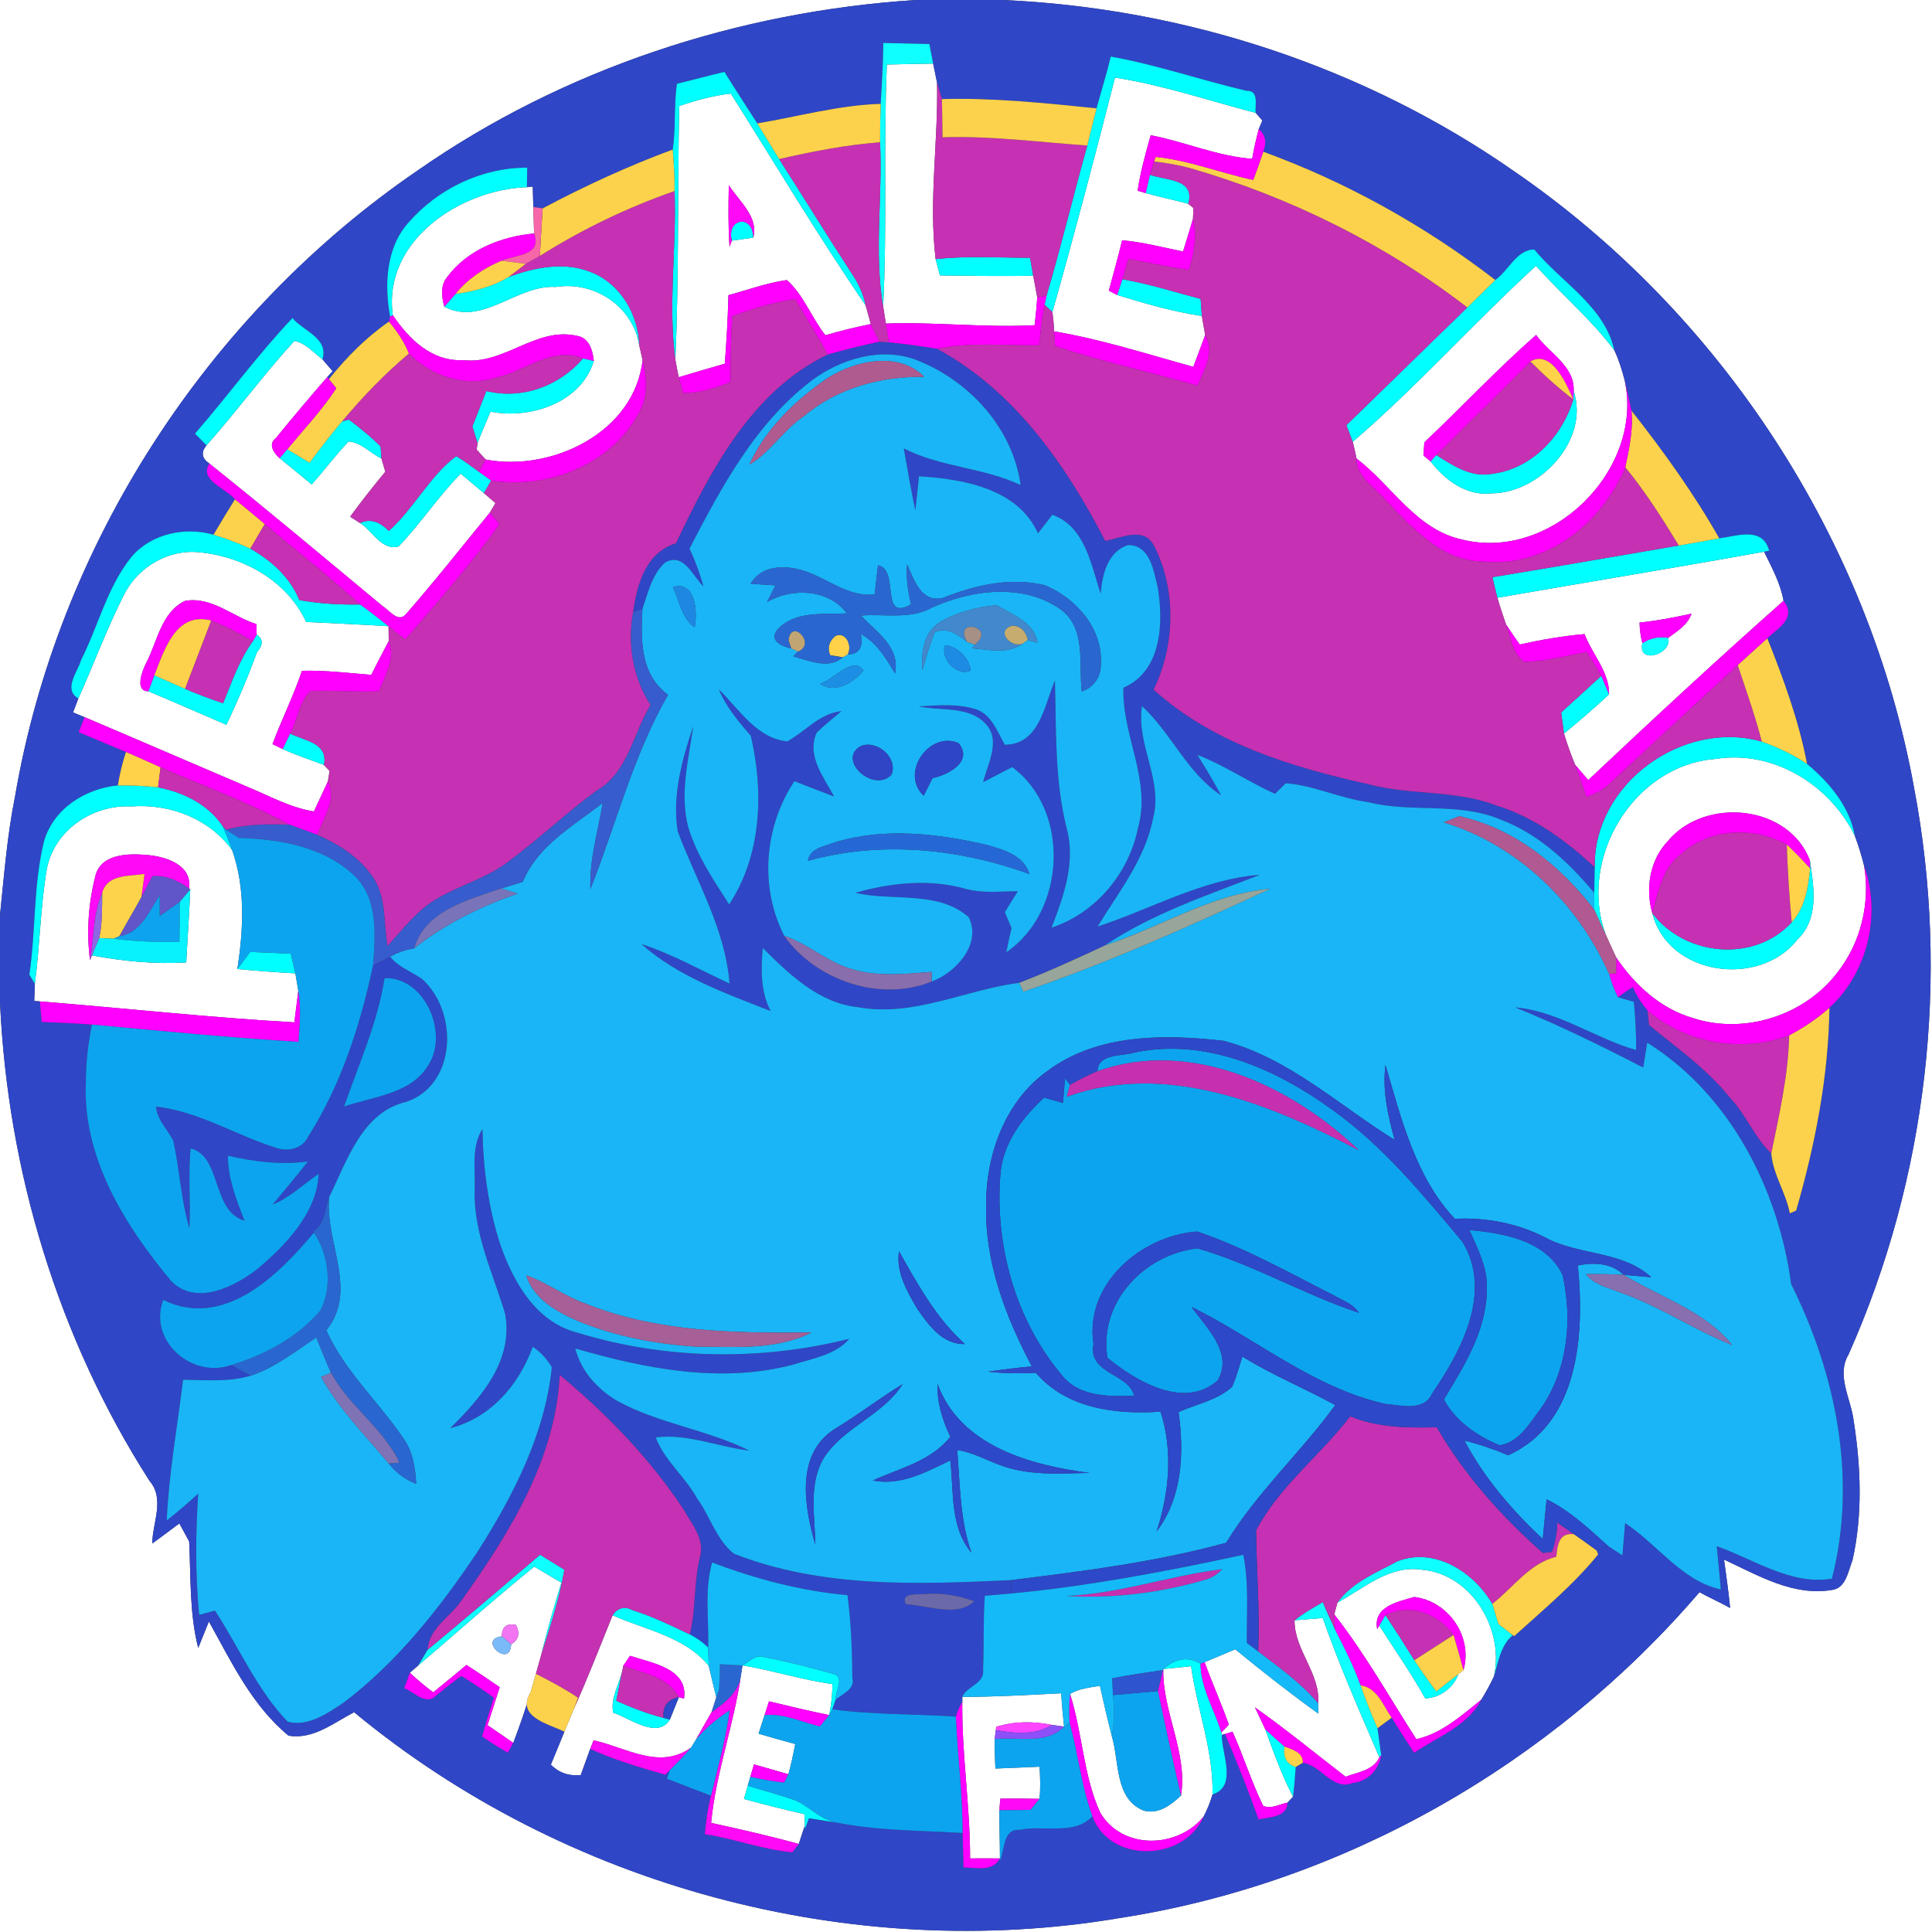 <?xml version="1.0" encoding="UTF-8" ?>
<!DOCTYPE svg PUBLIC "-//W3C//DTD SVG 1.1//EN" "http://www.w3.org/Graphics/SVG/1.1/DTD/svg11.dtd">
<svg width="250pt" height="250pt" viewBox="0 0 250 250" version="1.1" xmlns="http://www.w3.org/2000/svg">
<rect x="0" y="0" width="250" height="250" fill="#333333" stroke="none"/>
<g id="#ffffffff">
<path fill="#ffffff" opacity="1.00" d=" M 0.00 0.00 L 118.50 0.00 C 95.55 1.48 72.92 8.89 54.01 22.08 C 26.79 40.71 7.49 70.55 1.94 103.09 C 0.92 108.14 0.53 113.29 0.00 118.41 L 0.00 0.00 Z" />
<path fill="#ffffff" opacity="1.00" d=" M 129.75 0.00 L 250.00 0.00 L 250.00 250.00 L 0.00 250.00 L 0.00 129.68 C 0.99 151.53 7.52 173.17 19.34 191.61 C 21.37 193.96 19.73 197.03 19.70 199.73 C 20.88 198.87 22.05 198.01 23.21 197.13 C 23.53 197.72 24.16 198.89 24.48 199.47 C 24.70 204.07 24.50 208.73 25.65 213.25 C 26.00 212.39 26.69 210.68 27.03 209.82 C 29.95 215.06 32.61 220.71 37.33 224.59 C 40.51 225.14 43.18 222.93 45.82 221.56 C 73.02 244.08 110.09 254.09 144.91 248.19 C 173.91 243.71 200.86 228.27 219.91 206.03 C 221.21 206.74 222.58 207.35 223.88 208.07 C 223.67 205.98 223.38 203.89 223.09 201.81 C 227.47 203.83 232.00 206.58 237.04 205.74 C 238.86 205.54 239.15 203.30 239.71 201.90 C 241.04 196.00 240.80 189.78 239.86 183.83 C 239.52 181.00 237.58 178.00 239.20 175.27 C 249.37 152.44 252.35 126.49 247.68 101.94 C 241.88 69.87 222.73 40.56 195.88 22.13 C 176.53 8.64 153.28 1.04 129.75 0.00 Z" />
<path fill="#ffffff" opacity="1.00" d=" M 114.76 8.35 C 116.75 8.31 118.75 8.25 120.75 8.23 C 120.87 8.84 121.12 10.06 121.25 10.67 C 121.43 18.29 120.15 25.93 121.07 33.53 C 121.21 34.06 121.49 35.11 121.63 35.64 C 125.65 35.69 129.68 35.75 133.70 35.68 C 133.83 36.38 134.09 37.78 134.22 38.49 C 134.14 39.69 134.02 40.89 133.88 42.08 C 127.46 42.43 121.05 41.63 114.63 41.87 C 114.55 41.32 114.37 40.22 114.28 39.66 C 114.81 29.23 114.31 18.78 114.76 8.35 Z" />
<path fill="#ffffff" opacity="1.00" d=" M 144.28 10.04 C 150.47 11.00 156.44 13.03 162.49 14.61 L 163.35 15.59 L 162.88 16.71 C 162.54 17.98 162.25 19.26 162.03 20.55 C 157.52 20.22 153.31 18.34 148.90 17.50 C 148.24 19.87 147.56 22.24 147.21 24.68 L 148.25 24.99 C 150.07 25.49 151.93 25.88 153.76 26.37 L 154.43 26.92 C 154.42 27.28 154.38 27.98 154.37 28.33 C 153.94 29.74 153.51 31.14 153.09 32.55 C 150.47 32.02 147.87 31.32 145.20 31.09 C 144.69 33.28 144.06 35.44 143.48 37.61 C 143.74 37.75 144.28 38.03 144.55 38.17 C 148.15 39.28 151.78 40.33 155.52 40.89 C 155.62 41.50 155.84 42.73 155.95 43.35 C 155.45 44.73 154.92 46.10 154.41 47.47 C 148.45 45.82 142.53 43.91 136.41 42.88 C 136.37 42.05 136.29 41.21 136.18 40.38 C 139.02 30.31 141.70 20.19 144.28 10.04 Z" />
<path fill="#ffffff" opacity="1.00" d=" M 87.89 13.72 C 90.06 12.98 92.28 12.36 94.57 12.11 C 100.35 21.27 105.90 30.59 112.02 39.52 C 112.19 40.13 112.52 41.33 112.68 41.93 C 110.70 42.34 108.74 42.81 106.80 43.38 C 105.01 41.11 103.96 38.11 101.82 36.24 C 99.23 36.59 96.77 37.52 94.26 38.19 C 94.18 41.15 94.02 44.11 93.79 47.06 C 91.80 47.63 89.81 48.21 87.83 48.81 C 87.67 48.06 87.52 47.31 87.39 46.55 C 87.87 35.62 87.66 24.67 87.89 13.72 M 94.31 23.97 C 94.25 26.63 94.22 29.29 94.40 31.94 L 94.70 31.14 C 95.40 31.05 96.78 30.85 97.47 30.75 C 98.23 28.13 95.62 26.01 94.31 23.97 Z" />
<path fill="#ffffff" opacity="1.00" d=" M 50.83 40.78 C 49.48 31.16 59.59 24.51 68.18 24.22 L 68.94 24.14 C 68.96 24.80 68.99 26.12 69.01 26.79 C 69.04 27.64 69.08 29.35 69.11 30.21 C 64.82 30.61 60.46 32.33 57.84 35.88 C 56.95 36.97 57.16 38.43 57.49 39.69 C 62.49 42.26 66.86 36.81 71.90 37.13 C 76.90 36.33 81.90 39.63 82.72 44.69 C 82.83 45.17 83.04 46.13 83.15 46.61 C 82.09 55.95 71.40 61.10 62.84 59.46 C 62.55 59.14 61.97 58.50 61.68 58.18 L 61.79 57.33 C 62.32 55.96 62.90 54.61 63.47 53.26 C 68.60 54.29 75.22 52.10 76.84 46.70 C 76.70 45.33 76.22 43.67 74.62 43.45 C 69.35 42.26 65.21 47.24 59.95 46.60 C 55.90 46.82 52.91 43.89 50.83 40.78 Z" />
<path fill="#ffffff" opacity="1.00" d=" M 175.04 57.17 C 183.36 50.03 190.67 41.80 198.75 34.40 C 202.07 38.10 205.90 41.33 208.89 45.32 C 209.48 46.54 209.87 47.85 210.22 49.16 C 212.79 60.76 200.76 72.71 189.20 69.82 C 183.22 68.52 180.10 62.80 175.53 59.33 C 175.39 58.60 175.23 57.88 175.04 57.17 M 184.31 57.24 C 184.28 57.67 184.22 58.52 184.19 58.94 L 185.11 59.70 C 186.98 62.13 189.77 64.22 193.01 63.84 C 199.33 63.80 205.71 56.86 203.63 50.61 C 203.81 47.37 200.43 45.68 198.77 43.34 C 193.75 47.75 189.17 52.65 184.31 57.24 Z" />
<path fill="#ffffff" opacity="1.00" d=" M 38.09 44.11 C 39.55 44.39 40.57 45.63 41.72 46.49 C 42.05 46.87 42.71 47.64 43.04 48.03 L 42.34 48.80 C 40.08 51.41 37.85 54.03 35.68 56.71 C 34.63 57.48 35.47 58.69 36.18 59.29 C 37.56 60.42 38.96 61.54 40.33 62.68 C 41.97 60.87 43.41 58.88 45.11 57.13 C 46.74 57.23 47.94 58.66 49.36 59.33 C 49.49 59.76 49.74 60.61 49.86 61.04 C 48.29 62.94 46.76 64.87 45.31 66.86 C 45.63 67.06 46.26 67.48 46.58 67.68 C 48.19 68.65 49.43 71.35 51.59 70.70 C 54.44 67.72 56.72 64.24 59.61 61.29 C 60.37 61.92 61.87 63.18 62.62 63.81 C 63.12 64.24 63.62 64.66 64.11 65.10 C 63.93 65.41 63.56 66.03 63.38 66.34 C 59.77 70.74 56.25 75.22 52.50 79.50 C 51.51 80.62 50.36 78.95 49.53 78.45 C 42.08 72.26 34.66 66.03 27.09 59.98 C 26.10 59.31 25.98 58.52 26.72 57.63 C 30.63 53.23 34.12 48.45 38.09 44.11 Z" />
<path fill="#ffffff" opacity="1.00" d=" M 16.03 76.99 C 17.82 73.36 21.85 70.99 25.92 71.48 C 31.54 72.04 37.19 75.20 39.61 80.48 C 43.16 80.65 46.72 80.81 50.28 81.03 C 50.28 81.51 50.29 82.48 50.30 82.96 C 49.53 84.41 48.77 85.86 48.04 87.33 C 45.05 87.08 42.07 86.72 39.07 86.80 C 37.99 90.04 36.45 93.09 35.26 96.29 C 35.59 96.45 36.24 96.77 36.57 96.93 C 38.32 97.70 40.12 98.32 41.91 98.98 L 42.65 99.75 C 42.60 100.09 42.48 100.78 42.43 101.12 C 41.82 102.41 41.22 103.70 40.62 105.00 C 37.60 104.53 34.92 103.02 32.14 101.87 C 25.07 98.86 18.02 95.80 10.94 92.80 C 10.57 92.65 9.82 92.34 9.45 92.19 C 9.62 91.74 9.96 90.83 10.14 90.38 C 12.14 85.93 13.82 81.34 16.03 76.99 M 18.89 85.84 C 18.32 86.96 17.45 89.48 19.20 89.45 C 22.58 90.87 25.94 92.34 29.30 93.79 C 30.75 90.72 32.09 87.60 33.24 84.41 C 34.08 83.44 34.07 82.68 33.21 82.12 C 33.20 81.78 33.19 81.10 33.18 80.76 C 30.10 79.80 27.42 77.16 23.95 77.75 C 20.84 79.22 20.36 83.08 18.89 85.84 Z" />
<path fill="#ffffff" opacity="1.00" d=" M 193.76 77.35 C 205.26 75.34 216.78 73.47 228.27 71.39 C 229.27 73.44 230.39 75.47 230.79 77.74 C 222.23 85.32 213.84 93.10 205.52 100.94 C 205.09 100.44 204.23 99.44 203.81 98.95 C 203.28 97.62 202.78 96.29 202.38 94.93 C 204.36 93.28 206.33 91.61 208.21 89.85 C 208.27 86.96 206.02 84.66 205.04 82.05 C 202.21 82.30 199.42 82.78 196.65 83.40 C 196.05 82.54 195.46 81.68 194.88 80.81 C 194.49 79.66 194.10 78.52 193.76 77.35 M 212.16 80.56 C 212.17 81.46 212.30 82.35 212.52 83.23 C 211.86 86.07 216.44 84.63 215.86 82.54 C 217.03 81.68 218.38 80.87 218.88 79.41 C 216.65 79.89 214.42 80.33 212.16 80.56 Z" />
<path fill="#ffffff" opacity="1.00" d=" M 207.82 121.03 C 204.09 111.18 211.35 99.02 221.96 98.21 C 229.43 97.00 236.76 101.52 240.01 108.14 C 240.48 109.41 240.89 110.72 241.22 112.05 C 242.02 116.86 240.80 121.95 237.79 125.80 C 233.57 131.39 225.74 133.92 219.07 131.74 C 214.88 130.53 211.52 127.44 209.13 123.89 C 208.69 122.94 208.25 121.98 207.82 121.03 M 215.84 108.81 C 213.48 111.29 212.88 114.95 213.81 118.17 C 215.86 126.27 227.67 127.87 232.60 121.56 C 235.43 118.84 234.71 114.79 234.20 111.33 C 231.43 104.08 220.61 103.11 215.84 108.81 Z" />
<path fill="#ffffff" opacity="1.00" d=" M 6.05 112.46 C 7.02 107.42 12.00 104.09 16.98 104.35 C 21.97 103.97 27.04 105.91 30.04 110.00 C 31.79 114.97 31.49 120.27 30.72 125.39 C 33.21 125.63 35.72 125.81 38.22 125.95 C 38.32 126.51 38.51 127.63 38.60 128.19 C 38.48 129.22 38.22 131.27 38.09 132.29 C 27.09 131.67 16.14 130.46 5.16 129.58 L 4.43 129.53 C 4.45 128.98 4.49 127.87 4.51 127.31 C 5.16 122.38 5.23 117.37 6.05 112.46 M 12.36 113.27 C 11.44 116.82 11.17 120.63 11.65 124.26 L 11.91 123.63 C 15.91 124.38 20.03 124.78 24.10 124.54 C 24.26 121.39 24.50 118.25 24.62 115.10 L 24.45 114.99 C 24.95 111.89 21.36 110.80 18.97 110.63 C 16.61 110.42 13.11 110.47 12.36 113.27 Z" />
<path fill="#ffffff" opacity="1.00" d=" M 69.13 202.72 C 70.30 203.41 71.47 204.10 72.64 204.80 C 71.68 207.89 70.78 211.01 70.03 214.16 C 69.86 214.77 69.52 215.98 69.35 216.59 C 69.18 217.18 68.84 218.35 68.67 218.94 C 68.01 221.16 67.24 223.36 66.42 225.53 C 65.31 224.76 64.20 224.00 63.09 223.24 C 63.63 221.60 64.12 219.95 64.66 218.32 C 63.24 217.33 61.80 216.37 60.35 215.44 C 58.95 216.65 57.49 217.80 56.06 218.99 C 55.00 218.20 53.99 217.35 53.03 216.45 L 54.12 215.51 C 59.12 211.25 64.02 206.86 69.13 202.72 M 64.94 211.74 C 61.68 212.14 66.06 216.00 66.14 212.77 C 67.11 212.21 67.32 211.37 66.77 210.26 C 65.55 210.02 64.93 210.51 64.94 211.74 Z" />
<path fill="#ffffff" opacity="1.00" d=" M 173.06 207.38 C 176.49 205.54 179.79 202.47 183.99 203.12 C 190.44 203.68 194.70 210.86 193.31 216.95 C 192.82 217.97 192.28 218.97 191.68 219.94 C 189.12 221.98 186.55 224.32 183.27 225.05 C 179.78 219.63 176.63 213.97 172.65 208.90 C 172.75 208.52 172.96 207.76 173.06 207.38 M 178.21 210.81 L 178.48 210.34 C 180.47 213.48 182.62 216.52 184.43 219.78 C 186.30 219.69 188.09 218.43 188.70 216.64 L 189.37 216.12 C 190.62 211.80 187.41 207.16 182.99 206.65 C 180.89 207.27 177.64 207.88 178.21 210.81 Z" />
<path fill="#ffffff" opacity="1.00" d=" M 74.31 221.01 C 76.08 217.06 77.65 213.03 79.27 209.02 C 83.53 210.91 88.62 211.77 91.71 215.55 C 92.02 216.91 92.35 218.27 92.69 219.63 C 92.54 220.11 92.24 221.07 92.08 221.55 C 91.38 222.73 90.71 223.94 90.04 225.14 C 89.89 225.39 89.58 225.89 89.43 226.14 C 85.30 229.08 80.99 226.10 76.81 225.20 C 76.70 225.48 76.48 226.03 76.37 226.31 C 76.06 227.16 75.45 228.85 75.15 229.69 C 73.62 229.85 72.33 229.40 71.28 228.35 C 71.88 226.93 72.44 225.50 73.03 224.08 C 73.46 223.06 73.88 222.03 74.31 221.01 M 81.52 214.26 C 81.30 214.59 80.86 215.24 80.65 215.56 C 80.39 217.58 78.88 219.66 79.36 221.63 C 81.49 222.32 85.08 225.11 86.68 222.51 C 86.97 221.79 87.55 220.33 87.85 219.61 L 88.51 219.81 C 89.10 215.88 84.28 215.18 81.52 214.26 Z" />
<path fill="#ffffff" opacity="1.00" d=" M 167.51 209.67 C 168.42 209.60 170.24 209.45 171.16 209.37 C 173.31 215.49 175.92 221.44 178.49 227.39 C 177.71 229.12 175.69 229.30 174.12 229.91 C 170.22 226.90 166.41 223.78 162.39 220.93 C 162.83 221.88 163.27 222.82 163.72 223.76 C 164.79 226.72 165.86 229.70 167.32 232.50 L 166.58 233.27 C 165.56 233.44 164.45 234.17 163.44 233.65 C 161.93 230.54 160.90 227.23 159.49 224.08 C 159.25 224.15 158.76 224.29 158.52 224.37 L 158.10 224.50 C 158.09 224.42 158.06 224.26 158.05 224.18 L 159.01 223.16 C 158.04 220.43 156.86 217.79 155.87 215.08 C 157.20 214.55 158.51 213.97 159.84 213.42 C 163.34 216.29 166.91 219.09 170.59 221.74 C 170.59 221.41 170.58 220.75 170.57 220.42 C 170.87 216.52 167.48 213.53 167.51 209.67 Z" />
<path fill="#ffffff" opacity="1.00" d=" M 96.08 215.50 C 99.99 216.15 103.79 217.38 107.72 217.92 C 107.71 219.27 107.57 220.60 107.30 221.93 C 104.69 221.40 102.10 220.78 99.51 220.15 C 99.37 220.60 99.08 221.49 98.93 221.94 L 98.16 224.34 C 99.74 224.80 101.32 225.26 102.91 225.68 C 102.65 226.99 102.38 228.30 102.02 229.59 C 100.54 229.16 99.05 228.74 97.57 228.31 C 97.45 228.71 97.21 229.52 97.09 229.92 L 96.76 231.06 C 96.64 231.49 96.40 232.36 96.27 232.79 C 98.87 233.50 101.48 234.15 104.11 234.76 C 104.12 235.13 104.13 235.86 104.14 236.23 C 103.95 236.83 103.55 238.02 103.36 238.61 C 99.61 237.57 95.82 236.72 92.02 235.88 C 92.64 229.37 94.98 223.17 95.89 216.70 L 96.08 215.50 Z" />
<path fill="#ffffff" opacity="1.00" d=" M 150.53 215.97 C 151.43 215.88 153.23 215.70 154.13 215.61 C 154.89 221.17 157.04 226.53 156.90 232.20 C 156.61 233.19 156.23 234.15 155.75 235.06 C 152.35 239.24 145.15 239.40 142.34 234.50 C 140.16 229.68 140.07 224.21 138.46 219.19 C 139.63 218.50 141.01 218.37 142.33 218.14 C 142.80 220.30 143.31 222.47 143.86 224.62 C 144.86 227.88 144.20 232.76 147.99 234.29 C 149.91 234.81 151.51 233.57 152.82 232.35 C 153.73 226.84 150.41 221.54 150.53 215.97 Z" />
<path fill="#ffffff" opacity="1.00" d=" M 124.52 219.58 C 128.79 219.57 133.05 219.33 137.31 219.11 C 137.40 220.55 137.53 221.98 137.69 223.42 L 136.11 223.20 C 133.73 222.71 131.24 222.72 128.91 223.44 L 128.86 223.87 L 128.71 225.03 C 128.71 226.30 128.74 227.57 128.80 228.85 C 130.70 228.77 132.61 228.70 134.52 228.61 C 134.60 229.99 134.66 231.38 134.51 232.77 C 132.82 232.74 131.13 232.71 129.44 232.75 C 129.41 233.13 129.35 233.87 129.32 234.24 C 129.31 236.32 129.39 238.40 129.39 240.48 C 128.11 240.47 126.82 240.47 125.53 240.48 C 125.54 233.70 124.44 226.99 124.52 220.22 L 124.52 219.58 Z" />
</g>
<g id="#2f46c7ff">
<path fill="#2f46c7" opacity="1.00" d=" M 118.50 0.00 L 129.75 0.00 C 153.28 1.04 176.53 8.64 195.88 22.13 C 222.73 40.56 241.88 69.87 247.68 101.94 C 252.35 126.49 249.37 152.44 239.20 175.27 C 237.58 178.00 239.52 181.00 239.86 183.83 C 240.80 189.78 241.04 196.00 239.71 201.90 C 239.15 203.30 238.86 205.54 237.04 205.74 C 232.00 206.58 227.47 203.83 223.09 201.81 C 223.38 203.89 223.67 205.98 223.88 208.07 C 222.58 207.35 221.21 206.74 219.91 206.03 C 200.86 228.27 173.91 243.71 144.91 248.19 C 110.09 254.09 73.02 244.08 45.82 221.56 C 43.18 222.93 40.51 225.14 37.33 224.59 C 32.61 220.71 29.95 215.06 27.03 209.82 C 26.69 210.68 26.00 212.39 25.65 213.25 C 24.50 208.73 24.70 204.07 24.48 199.47 C 24.16 198.89 23.53 197.72 23.21 197.13 C 22.05 198.01 20.88 198.87 19.70 199.73 C 19.73 197.03 21.37 193.96 19.34 191.61 C 7.52 173.17 0.99 151.53 0.00 129.68 L 0.00 118.41 C 0.53 113.29 0.92 108.14 1.94 103.09 C 7.49 70.55 26.79 40.71 54.01 22.08 C 72.92 8.89 95.55 1.48 118.50 0.00 M 114.30 5.56 C 114.28 8.19 114.12 10.82 113.96 13.44 C 108.55 13.60 103.30 15.08 97.99 15.97 C 96.58 13.74 95.12 11.55 93.74 9.30 C 91.69 9.79 89.65 10.34 87.60 10.84 C 87.18 13.66 87.48 16.53 87.05 19.35 C 81.26 21.49 75.67 24.07 70.22 26.96 L 69.01 26.79 C 68.99 26.12 68.96 24.80 68.94 24.14 L 68.18 24.22 C 68.19 23.59 68.21 22.33 68.22 21.70 C 62.38 21.67 56.64 24.43 52.83 28.83 C 49.92 32.10 49.74 36.89 50.48 40.98 L 50.34 41.61 C 47.39 43.64 44.80 46.27 42.56 49.07 L 42.34 48.80 L 43.04 48.03 C 42.71 47.64 42.05 46.87 41.72 46.49 C 42.58 43.78 39.21 42.80 37.84 41.16 C 33.35 45.89 29.51 51.19 25.23 56.11 L 26.72 57.63 C 25.98 58.52 26.10 59.31 27.09 59.98 C 25.70 62.14 29.28 63.20 30.40 64.62 C 29.45 66.13 28.53 67.65 27.63 69.19 C 23.97 68.14 19.61 69.05 17.07 71.99 C 13.88 75.90 12.74 80.97 10.49 85.41 C 10.06 86.93 8.12 89.21 10.14 90.38 C 9.96 90.83 9.62 91.74 9.45 92.19 C 9.82 92.34 10.57 92.65 10.94 92.80 C 10.75 93.29 10.37 94.25 10.18 94.74 C 12.22 95.59 14.26 96.45 16.30 97.31 C 15.84 98.72 15.48 100.16 15.25 101.63 C 11.06 102.04 6.94 104.62 5.71 108.81 C 4.30 114.47 4.65 120.37 3.80 126.12 L 4.51 127.31 C 4.49 127.87 4.45 128.98 4.43 129.53 L 5.16 129.58 C 5.22 130.25 5.34 131.58 5.40 132.24 C 7.56 132.33 9.73 132.41 11.89 132.58 C 11.41 135.01 11.11 137.48 11.11 139.97 C 10.64 149.76 16.15 158.59 22.20 165.82 C 25.40 168.98 30.26 166.54 33.23 164.27 C 36.97 161.14 41.01 156.96 41.24 151.89 C 39.27 153.24 37.52 154.96 35.28 155.87 C 36.80 154.01 38.38 152.20 39.84 150.29 C 36.36 150.77 32.89 150.32 29.49 149.55 C 29.49 152.50 30.59 155.26 31.64 157.96 C 27.36 156.71 28.71 149.61 24.67 148.60 C 24.32 152.04 24.69 155.49 24.51 158.93 C 23.41 155.23 23.25 151.34 22.42 147.59 C 21.66 146.13 20.34 144.92 20.19 143.20 C 25.71 143.80 30.48 146.89 35.70 148.52 C 37.25 149.09 39.17 148.63 39.90 147.05 C 44.15 140.33 46.63 132.65 48.27 124.92 C 49.01 124.54 49.74 124.16 50.48 123.79 C 51.54 125.13 53.19 125.71 54.57 126.64 C 59.28 130.79 59.17 140.26 52.63 142.56 C 46.87 143.86 44.91 150.20 42.59 154.90 C 42.03 156.44 42.02 158.38 40.53 159.37 L 40.62 159.50 C 35.96 165.06 28.98 172.02 21.12 168.21 C 19.14 173.50 24.83 178.44 29.92 176.64 C 30.55 176.98 31.81 177.67 32.44 178.01 C 29.60 178.87 26.61 178.56 23.69 178.54 C 22.95 184.60 21.85 190.69 21.57 196.76 C 22.97 195.65 24.33 194.49 25.65 193.28 C 25.30 198.50 25.27 203.75 25.77 208.96 C 26.28 208.82 27.31 208.55 27.82 208.42 C 30.95 213.20 33.23 218.62 37.22 222.79 C 39.89 223.48 42.33 221.72 44.44 220.34 C 51.44 215.04 56.94 208.04 61.80 200.79 C 66.42 193.54 70.50 185.61 71.41 176.93 C 70.78 175.84 69.96 174.96 68.94 174.27 C 67.16 179.19 63.50 183.47 58.27 184.80 C 62.23 180.89 66.48 176.05 65.36 170.00 C 63.80 164.76 61.27 159.62 61.42 154.01 C 61.55 151.38 60.93 148.45 62.43 146.10 C 62.51 151.15 63.17 156.24 64.74 161.05 C 66.43 165.91 69.33 171.05 74.69 172.44 C 86.02 175.93 98.40 176.13 109.90 173.24 C 108.09 175.34 105.17 175.77 102.67 176.57 C 93.30 179.06 83.54 177.12 74.44 174.49 C 75.16 177.39 77.29 179.73 79.80 181.24 C 85.18 184.21 91.45 184.97 96.94 187.70 C 92.91 187.22 88.93 185.47 84.85 186.00 C 85.98 189.00 88.65 191.07 90.18 193.86 C 91.88 196.17 92.68 199.25 94.97 201.05 C 106.34 205.53 118.84 205.02 130.83 204.47 L 130.91 206.19 C 129.75 206.29 128.59 206.40 127.43 206.50 C 127.22 209.67 127.34 212.86 127.21 216.04 C 127.47 217.87 125.11 218.15 124.52 219.58 L 124.52 220.22 C 124.16 220.82 123.88 221.46 123.69 222.13 C 118.36 221.77 112.99 221.91 107.69 221.18 L 108.13 219.94 C 109.01 219.16 110.69 218.60 110.29 217.11 C 110.28 213.54 110.12 209.96 109.67 206.42 C 103.65 205.86 97.79 204.33 92.15 202.18 C 91.12 205.77 91.76 209.52 91.63 213.19 C 90.94 212.49 90.13 211.94 89.26 211.49 C 90.09 208.20 89.74 204.70 90.60 201.39 C 91.19 199.15 89.53 197.25 88.52 195.43 C 84.15 188.78 78.53 182.99 72.43 177.92 C 71.91 188.72 65.99 198.31 59.88 206.87 C 58.48 209.13 55.47 210.61 55.34 213.48 C 55.03 213.98 54.42 215.00 54.12 215.51 L 53.03 216.45 C 52.80 217.12 52.56 217.79 52.30 218.46 C 53.51 218.87 54.63 220.33 56.00 219.76 C 57.23 218.79 58.41 217.75 59.72 216.88 C 61.15 217.76 62.55 218.69 63.90 219.68 C 63.37 221.34 62.86 223.02 62.37 224.69 C 63.44 225.44 64.56 226.14 65.71 226.80 C 65.88 226.48 66.24 225.85 66.42 225.53 C 67.24 223.36 68.01 221.16 68.67 218.94 C 66.72 222.18 70.91 223.03 73.03 224.08 C 72.44 225.50 71.88 226.93 71.28 228.35 C 72.33 229.40 73.62 229.85 75.15 229.69 C 75.45 228.85 76.06 227.16 76.37 226.31 C 79.49 227.73 82.78 228.71 86.07 229.64 L 86.69 229.05 L 86.29 230.17 C 88.19 230.91 90.10 231.63 92.00 232.37 C 91.58 234.00 91.37 235.67 91.20 237.35 C 95.02 237.91 98.68 239.35 102.53 239.68 C 102.74 239.41 103.15 238.88 103.36 238.61 C 103.55 238.02 103.95 236.83 104.14 236.23 L 104.15 236.70 L 104.68 235.28 C 105.54 235.42 107.25 235.68 108.11 235.82 C 113.51 236.90 119.08 236.86 124.56 237.19 C 124.60 238.67 124.64 240.16 124.68 241.65 C 126.30 241.64 128.41 242.28 129.39 240.48 L 129.40 240.74 C 130.04 239.37 129.77 236.59 131.94 236.79 C 134.99 236.11 139.05 237.56 141.35 235.02 C 143.64 241.20 153.24 240.89 155.75 235.06 C 156.23 234.15 156.61 233.19 156.90 232.20 C 160.16 231.15 158.07 226.97 158.10 224.50 L 158.52 224.37 C 160.07 228.01 161.52 231.70 162.86 235.43 C 164.16 235.16 166.64 235.12 166.58 233.27 L 167.32 232.50 C 167.48 231.21 167.57 229.92 167.67 228.64 L 168.58 228.10 C 171.01 228.45 172.43 231.79 175.09 230.70 C 176.99 230.52 178.45 228.98 178.73 227.13 C 178.61 226.26 178.36 224.51 178.24 223.63 C 178.70 223.29 179.62 222.61 180.08 222.27 C 181.02 223.80 182.00 225.31 182.98 226.81 C 185.99 224.76 189.94 223.35 191.68 219.94 C 192.28 218.97 192.82 217.97 193.31 216.95 C 193.89 215.07 194.14 212.98 195.71 211.63 L 195.51 211.40 L 195.92 211.73 C 199.67 208.34 203.62 205.06 206.80 201.14 L 206.59 200.61 L 208.09 200.05 C 208.56 200.35 209.48 200.96 209.94 201.27 C 210.05 199.87 210.17 198.48 210.29 197.09 C 214.47 199.83 217.63 204.58 222.68 205.68 C 222.50 203.81 222.33 201.94 222.15 200.08 C 226.98 201.78 231.74 205.16 237.05 204.28 C 240.34 191.43 237.62 177.86 231.78 166.17 C 230.13 153.89 223.86 141.60 213.15 134.92 C 213.02 135.73 212.76 137.34 212.63 138.14 C 207.21 135.34 201.73 132.64 196.06 130.35 C 201.70 130.86 206.42 134.37 211.72 135.88 C 211.73 133.79 211.62 131.71 211.42 129.63 C 210.90 129.48 209.87 129.19 209.35 129.04 C 209.98 128.59 210.62 128.15 211.28 127.73 C 211.77 128.83 212.41 129.84 213.19 130.76 C 213.24 131.23 213.34 132.17 213.39 132.64 C 217.03 135.64 220.95 138.37 223.91 142.11 C 225.96 144.27 227.03 147.19 229.20 149.25 C 229.41 151.94 231.10 154.33 231.60 157.00 C 231.80 156.91 232.22 156.74 232.42 156.65 C 234.88 148.13 236.61 139.29 236.73 130.40 C 241.68 125.85 243.46 118.37 241.22 112.05 C 240.89 110.72 240.48 109.41 240.01 108.14 C 239.33 104.33 236.71 101.26 233.83 98.85 C 232.77 93.25 230.79 87.87 228.69 82.59 C 230.14 81.22 232.52 79.97 230.79 77.74 C 230.39 75.47 229.27 73.44 228.27 71.39 L 228.93 71.26 C 228.08 68.08 224.76 69.37 222.47 69.66 C 219.17 63.83 215.24 58.39 211.11 53.13 C 210.84 51.80 210.51 50.48 210.22 49.16 C 209.87 47.85 209.48 46.54 208.89 45.32 C 207.66 39.66 202.03 36.53 198.54 32.29 C 196.29 32.25 195.19 35.04 193.49 36.23 C 184.40 29.22 174.25 23.56 163.46 19.63 C 163.95 18.42 163.76 17.44 162.88 16.71 L 163.35 15.59 L 162.49 14.61 C 162.35 13.61 162.99 11.70 161.29 11.75 C 155.41 10.37 149.67 8.38 143.73 7.32 C 143.20 9.58 142.50 11.78 141.89 14.02 C 135.25 13.34 128.57 12.64 121.88 12.82 C 121.72 12.28 121.41 11.21 121.25 10.67 C 121.12 10.06 120.87 8.84 120.75 8.23 C 120.58 7.39 120.42 6.55 120.26 5.70 C 118.27 5.65 116.29 5.61 114.30 5.56 M 49.76 126.58 C 48.85 132.37 46.43 137.70 44.52 143.19 C 48.34 141.86 53.35 141.56 55.53 137.65 C 58.04 133.48 54.86 126.36 49.76 126.58 M 117.25 207.60 C 120.02 207.72 123.91 209.33 126.07 207.20 C 124.09 206.49 121.99 206.09 119.88 206.25 C 119.06 206.39 116.35 205.95 117.25 207.60 Z" />
<path fill="#2f46c7" opacity="1.00" d=" M 113.79 44.22 L 115.02 44.30 C 117.11 44.50 119.18 44.79 121.25 45.13 C 131.26 50.53 137.92 60.13 143.02 70.00 C 145.09 69.60 148.05 68.08 149.34 70.63 C 152.25 76.31 152.07 83.54 149.28 89.24 C 156.93 96.19 167.20 99.29 177.09 101.48 C 182.53 102.95 188.37 102.17 193.67 104.25 C 198.53 105.73 202.66 108.81 206.36 112.21 C 206.35 113.04 206.31 114.70 206.29 115.52 C 202.96 111.55 199.03 107.85 194.09 106.02 C 188.66 103.75 182.64 105.21 177.03 103.79 C 173.41 103.31 169.98 101.61 166.38 101.35 C 166.03 101.69 165.33 102.38 164.98 102.72 C 161.56 101.17 158.44 99.03 154.93 97.67 C 156.00 99.39 157.05 101.12 158.01 102.91 C 153.58 99.99 151.58 94.86 147.77 91.37 C 146.99 96.37 150.56 100.98 149.19 105.95 C 148.15 111.20 144.75 115.44 142.02 119.90 C 148.99 117.62 155.59 113.78 163.02 113.20 C 156.19 115.87 149.08 118.22 142.97 122.34 C 139.32 124.05 135.65 125.73 131.89 127.17 C 124.91 128.08 118.22 131.63 111.03 130.33 C 105.93 129.78 102.16 126.09 98.70 122.67 C 98.47 125.44 98.39 128.30 99.72 130.83 C 93.90 128.53 87.76 126.38 83.01 122.17 C 86.98 123.45 90.62 125.53 94.40 127.27 C 93.87 120.22 90.12 114.06 87.70 107.58 C 86.95 102.98 88.26 98.32 89.70 93.98 C 89.11 98.28 87.92 102.68 89.05 107.00 C 90.13 110.65 92.31 113.85 94.35 117.03 C 98.58 110.63 98.84 102.37 97.15 95.21 C 95.56 93.36 93.96 91.48 93.01 89.20 C 95.63 91.76 97.92 95.55 101.87 95.94 C 104.24 94.65 106.04 92.32 108.89 92.02 C 107.81 92.94 106.69 93.81 105.68 94.80 C 104.32 97.78 106.60 100.56 107.93 103.07 C 106.22 102.40 104.50 101.77 102.80 101.08 C 98.89 106.94 98.25 114.80 101.48 121.10 C 105.52 126.87 113.95 129.73 120.55 127.01 C 123.72 125.87 127.11 122.08 125.33 118.66 C 121.35 115.19 115.50 116.65 110.69 115.53 C 115.33 114.21 120.41 113.68 125.10 115.06 C 127.26 115.60 129.51 115.34 131.71 115.32 C 131.14 116.22 130.58 117.12 130.02 118.03 C 130.24 118.54 130.67 119.57 130.89 120.09 C 130.65 121.13 130.42 122.18 130.21 123.23 C 137.90 118.01 138.60 104.91 130.98 99.26 C 129.73 99.91 128.47 100.56 127.22 101.21 C 127.82 98.75 129.63 95.70 127.42 93.53 C 125.19 91.33 121.72 92.01 118.88 91.41 C 121.32 91.26 123.84 91.04 126.22 91.76 C 128.31 92.42 129.03 94.66 130.02 96.37 C 134.52 96.35 135.13 91.27 136.51 88.06 C 136.68 94.40 136.46 100.83 137.99 107.04 C 139.25 111.49 137.66 115.91 136.07 120.04 C 141.80 118.16 146.09 112.99 147.26 107.12 C 149.01 100.96 145.17 95.16 145.37 89.00 C 150.32 86.84 150.58 80.65 149.82 76.05 C 149.29 73.90 148.85 70.52 145.98 70.53 C 143.32 71.37 142.62 74.37 142.42 76.81 C 141.18 73.06 140.41 68.11 136.17 66.61 C 135.55 67.41 134.93 68.21 134.32 69.01 C 131.69 63.19 124.61 61.98 118.92 61.63 C 118.76 63.10 118.61 64.58 118.44 66.05 C 117.89 63.38 117.42 60.70 116.95 58.02 C 121.68 60.47 127.24 60.48 132.07 62.77 C 131.05 55.38 125.42 49.26 118.61 46.59 C 114.05 44.84 108.81 46.42 105.03 49.24 C 97.76 54.77 93.34 63.04 89.22 70.99 C 89.96 72.56 90.55 74.20 91.03 75.88 C 89.58 74.49 88.50 71.42 86.03 72.80 C 84.36 74.38 83.85 76.70 83.13 78.79 L 81.92 79.23 C 82.42 75.63 83.56 71.49 87.47 70.30 C 91.96 60.87 97.27 50.58 107.14 45.86 C 109.34 45.25 111.56 44.68 113.79 44.22 Z" />
</g>
<g id="#0fffffff">
<path fill="#0fffff" opacity="1.00" d=" M 114.30 5.56 C 116.29 5.61 118.27 5.65 120.26 5.70 C 120.42 6.55 120.58 7.39 120.75 8.23 C 118.75 8.25 116.75 8.31 114.76 8.35 C 114.31 18.78 114.81 29.23 114.28 39.66 C 113.08 32.68 114.22 25.48 113.88 18.41 C 113.88 16.76 113.90 15.10 113.96 13.44 C 114.12 10.82 114.28 8.19 114.30 5.56 Z" />
<path fill="#0fffff" opacity="1.00" d=" M 212.52 83.23 C 213.53 82.56 214.64 82.33 215.86 82.54 C 216.44 84.63 211.86 86.07 212.52 83.23 Z" />
<path fill="#0fffff" opacity="1.00" d=" M 55.34 213.48 C 60.22 209.42 65.05 205.30 69.89 201.18 C 70.93 201.82 71.98 202.47 73.03 203.12 C 72.39 206.89 71.19 210.52 70.03 214.16 C 70.78 211.01 71.68 207.89 72.64 204.80 C 71.47 204.10 70.30 203.41 69.13 202.72 C 64.02 206.86 59.12 211.25 54.12 215.51 C 54.42 215.00 55.03 213.98 55.34 213.48 Z" />
<path fill="#0fffff" opacity="1.00" d=" M 180.83 202.02 C 185.66 200.15 190.69 203.41 193.11 207.53 C 193.37 208.39 193.64 209.26 193.89 210.14 C 194.29 210.45 195.10 211.09 195.51 211.40 L 195.71 211.63 C 194.14 212.98 193.89 215.07 193.31 216.95 C 194.70 210.86 190.44 203.68 183.99 203.12 C 179.79 202.47 176.49 205.54 173.06 207.38 C 174.91 204.76 178.09 203.50 180.83 202.02 Z" />
<path fill="#0fffff" opacity="1.00" d=" M 167.51 209.67 C 168.64 208.75 169.93 208.04 171.18 207.31 C 171.63 208.51 172.24 209.66 172.75 210.84 C 173.96 213.21 175.18 215.57 176.06 218.08 C 176.70 219.96 177.46 221.80 178.24 223.63 C 178.36 224.51 178.61 226.26 178.73 227.13 L 178.49 227.39 C 175.92 221.44 173.31 215.49 171.16 209.37 C 170.24 209.45 168.42 209.60 167.51 209.67 Z" />
</g>
<g id="#01ffffff">
<path fill="#01ffff" opacity="1.00" d=" M 143.73 7.32 C 149.67 8.38 155.41 10.37 161.29 11.75 C 162.99 11.70 162.35 13.61 162.49 14.61 C 156.44 13.03 150.47 11.00 144.28 10.04 C 141.70 20.19 139.02 30.31 136.18 40.38 L 135.17 39.44 C 135.23 39.14 135.36 38.56 135.42 38.26 C 137.32 31.82 138.89 25.29 140.69 18.83 C 141.10 17.22 141.48 15.62 141.89 14.02 C 142.50 11.78 143.20 9.58 143.73 7.32 Z" />
<path fill="#01ffff" opacity="1.00" d=" M 52.83 28.83 C 56.64 24.43 62.38 21.67 68.22 21.70 C 68.21 22.33 68.19 23.59 68.18 24.22 C 59.59 24.51 49.48 31.16 50.83 40.78 L 50.48 40.98 C 49.74 36.89 49.92 32.10 52.83 28.83 Z" />
<path fill="#01ffff" opacity="1.00" d=" M 148.25 24.99 C 148.39 24.39 148.66 23.20 148.80 22.61 C 150.84 23.38 154.70 23.06 153.76 26.37 C 151.93 25.88 150.07 25.49 148.25 24.99 Z" />
<path fill="#01ffff" opacity="1.00" d=" M 193.49 36.23 C 195.19 35.04 196.29 32.25 198.54 32.29 C 202.03 36.53 207.66 39.66 208.89 45.32 C 205.90 41.33 202.07 38.10 198.75 34.40 C 190.67 41.80 183.36 50.03 175.04 57.17 C 174.84 56.63 174.42 55.56 174.22 55.02 C 179.43 49.94 184.65 44.86 189.87 39.78 C 191.07 38.60 192.28 37.42 193.49 36.23 Z" />
<path fill="#01ffff" opacity="1.00" d=" M 121.07 33.53 C 125.13 33.08 129.22 33.35 133.29 33.36 C 133.40 33.94 133.60 35.10 133.70 35.68 C 129.68 35.75 125.65 35.69 121.63 35.64 C 121.49 35.11 121.21 34.06 121.07 33.53 Z" />
<path fill="#01ffff" opacity="1.00" d=" M 65.80 35.85 C 69.25 34.55 73.25 33.78 76.75 35.33 C 80.40 36.88 82.62 40.81 82.72 44.69 C 81.90 39.63 76.90 36.33 71.90 37.13 C 66.86 36.81 62.49 42.26 57.49 39.69 C 57.86 39.27 58.59 38.44 58.96 38.02 C 61.36 37.71 63.72 37.11 65.80 35.85 Z" />
<path fill="#01ffff" opacity="1.00" d=" M 145.23 36.14 C 148.67 36.72 151.99 37.79 155.36 38.68 C 155.40 39.23 155.48 40.34 155.52 40.89 C 151.78 40.33 148.15 39.28 144.55 38.17 C 144.72 37.66 145.06 36.65 145.23 36.14 Z" />
<path fill="#01ffff" opacity="1.00" d=" M 25.23 56.11 C 29.51 51.19 33.35 45.89 37.84 41.16 C 39.21 42.80 42.58 43.78 41.72 46.49 C 40.57 45.63 39.55 44.39 38.09 44.11 C 34.12 48.45 30.63 53.23 26.72 57.63 L 25.23 56.11 Z" />
<path fill="#01ffff" opacity="1.00" d=" M 75.45 46.38 C 75.80 46.46 76.49 46.62 76.84 46.70 C 75.22 52.10 68.60 54.29 63.47 53.26 C 62.90 54.61 62.32 55.96 61.79 57.33 C 61.62 56.79 61.29 55.72 61.12 55.18 C 61.72 53.65 62.32 52.12 62.93 50.60 C 67.59 51.73 72.36 49.95 75.45 46.38 Z" />
<path fill="#01ffff" opacity="1.00" d=" M 40.06 59.87 C 41.42 58.05 42.79 56.24 44.27 54.52 L 45.14 54.29 C 46.58 55.37 47.99 56.50 49.25 57.78 L 49.36 59.33 C 47.94 58.66 46.74 57.23 45.11 57.13 C 43.41 58.88 41.97 60.87 40.33 62.68 C 38.96 61.54 37.56 60.42 36.18 59.29 C 36.42 59.00 36.92 58.42 37.17 58.14 C 37.89 58.57 39.34 59.44 40.06 59.87 Z" />
<path fill="#01ffff" opacity="1.00" d=" M 50.31 68.70 C 53.56 65.80 55.56 61.64 59.03 59.02 C 60.06 59.62 61.01 60.35 61.98 61.05 C 62.38 61.33 63.17 61.90 63.56 62.18 C 63.33 62.59 62.86 63.40 62.62 63.81 C 61.87 63.18 60.37 61.92 59.61 61.29 C 56.72 64.24 54.44 67.72 51.59 70.70 C 49.43 71.35 48.19 68.65 46.58 67.68 C 48.01 67.01 49.28 67.63 50.31 68.70 Z" />
<path fill="#01ffff" opacity="1.00" d=" M 33.21 82.12 C 34.07 82.68 34.08 83.44 33.24 84.41 C 32.09 87.60 30.75 90.72 29.30 93.79 C 25.94 92.34 22.58 90.87 19.20 89.45 C 19.39 88.94 19.77 87.90 19.97 87.38 C 21.29 87.96 22.61 88.55 23.94 89.13 C 25.55 89.82 27.20 90.44 28.87 91.00 C 30.00 88.24 30.95 85.38 32.73 82.96 C 32.85 82.75 33.09 82.33 33.21 82.12 Z" />
<path fill="#01ffff" opacity="1.00" d=" M 202.01 92.19 C 203.75 90.62 205.48 89.03 207.21 87.45 C 207.46 88.05 207.96 89.25 208.21 89.85 C 206.33 91.61 204.36 93.28 202.38 94.93 C 202.29 94.25 202.10 92.88 202.01 92.19 Z" />
<path fill="#01ffff" opacity="1.00" d=" M 36.57 96.93 C 36.81 96.43 37.30 95.42 37.54 94.92 C 39.36 95.85 42.54 96.12 41.91 98.98 C 40.12 98.32 38.32 97.70 36.57 96.93 Z" />
<path fill="#01ffff" opacity="1.00" d=" M 206.36 112.21 C 206.15 101.45 217.74 93.05 227.98 95.96 C 230.03 96.70 232.03 97.62 233.83 98.85 C 236.71 101.26 239.33 104.33 240.01 108.14 C 236.76 101.52 229.43 97.00 221.96 98.21 C 211.35 99.02 204.09 111.18 207.82 121.03 C 207.31 119.92 206.80 118.82 206.30 117.72 C 206.30 117.17 206.29 116.07 206.29 115.52 C 206.31 114.70 206.35 113.04 206.36 112.21 Z" />
<path fill="#01ffff" opacity="1.00" d=" M 5.71 108.81 C 6.94 104.62 11.06 102.04 15.25 101.63 C 16.98 101.61 18.72 101.70 20.45 101.88 C 23.74 102.53 26.94 104.06 28.84 106.93 C 29.27 107.94 29.67 108.96 30.04 110.00 C 27.04 105.91 21.97 103.97 16.98 104.35 C 12.00 104.09 7.02 107.42 6.05 112.46 C 5.23 117.37 5.16 122.38 4.51 127.31 L 3.80 126.12 C 4.65 120.37 4.30 114.47 5.71 108.81 Z" />
<path fill="#01ffff" opacity="1.00" d=" M 234.20 111.33 C 234.71 114.79 235.43 118.84 232.60 121.56 C 227.67 127.87 215.86 126.27 213.81 118.17 C 218.04 123.76 227.04 124.61 231.85 119.33 C 233.59 117.42 233.98 114.84 234.23 112.37 L 234.20 111.33 Z" />
<path fill="#01ffff" opacity="1.00" d=" M 79.27 209.02 C 79.80 208.13 80.83 207.78 81.79 208.33 C 84.37 209.14 86.82 210.32 89.26 211.49 C 90.13 211.94 90.94 212.49 91.63 213.19 C 91.65 213.78 91.69 214.96 91.71 215.55 C 88.62 211.77 83.53 210.91 79.27 209.02 Z" />
<path fill="#01ffff" opacity="1.00" d=" M 178.48 210.34 C 178.68 210.00 179.07 209.34 179.27 209.00 C 180.56 210.92 181.80 212.87 183.02 214.83 C 183.91 216.21 184.87 217.55 185.85 218.87 C 186.80 218.12 187.75 217.38 188.70 216.64 C 188.09 218.43 186.30 219.69 184.43 219.78 C 182.62 216.52 180.47 213.48 178.48 210.34 Z" />
<path fill="#01ffff" opacity="1.00" d=" M 96.08 215.50 C 96.95 215.06 97.77 214.02 98.86 214.42 C 101.84 214.99 104.80 215.74 107.72 216.57 C 109.42 216.86 108.07 218.88 108.13 219.94 L 107.69 221.18 C 107.59 221.37 107.40 221.74 107.30 221.93 C 107.57 220.60 107.71 219.27 107.72 217.92 C 103.79 217.38 99.99 216.15 96.08 215.50 Z" />
</g>
<g id="#00ffffff">
<path fill="#00ffff" opacity="1.00" d=" M 87.60 10.84 C 89.65 10.34 91.69 9.79 93.74 9.30 C 95.12 11.55 96.58 13.74 97.99 15.97 C 98.94 17.51 99.87 19.05 100.82 20.58 C 104.00 25.55 107.09 30.58 110.31 35.53 C 111.12 36.74 111.72 38.08 112.02 39.52 C 105.90 30.59 100.35 21.27 94.57 12.11 C 92.28 12.36 90.06 12.98 87.89 13.72 C 87.66 24.67 87.87 35.62 87.39 46.55 C 86.42 39.35 87.57 32.00 87.29 24.72 C 87.32 22.93 87.19 21.14 87.05 19.35 C 87.48 16.53 87.18 13.66 87.60 10.84 Z" />
<path fill="#00ffff" opacity="1.00" d=" M 94.70 31.14 C 93.95 28.24 97.44 27.66 97.47 30.75 C 96.78 30.85 95.40 31.05 94.70 31.14 Z" />
<path fill="#00ffff" opacity="1.00" d=" M 203.59 51.68 L 203.63 50.61 C 205.71 56.86 199.33 63.80 193.01 63.84 C 189.77 64.22 186.98 62.13 185.11 59.70 L 185.85 58.88 C 187.99 60.23 190.35 61.81 193.03 61.32 C 198.17 60.69 202.14 56.49 203.59 51.68 Z" />
<path fill="#00ffff" opacity="1.00" d=" M 17.07 71.99 C 19.61 69.05 23.97 68.14 27.63 69.19 C 29.25 69.68 30.84 70.28 32.38 70.99 C 35.12 72.52 37.53 74.69 38.74 77.65 C 41.34 78.11 43.97 78.27 46.61 78.22 C 47.87 79.11 49.07 80.07 50.28 81.03 C 46.72 80.81 43.16 80.65 39.61 80.48 C 37.19 75.20 31.54 72.04 25.92 71.48 C 21.85 70.99 17.82 73.36 16.03 76.99 C 13.82 81.34 12.14 85.93 10.14 90.38 C 8.12 89.21 10.06 86.93 10.49 85.41 C 12.74 80.97 13.88 75.90 17.07 71.99 Z" />
<path fill="#00ffff" opacity="1.00" d=" M 222.47 69.66 C 224.76 69.37 228.08 68.08 228.93 71.26 L 228.27 71.39 C 216.78 73.47 205.26 75.34 193.76 77.35 C 193.53 76.47 193.32 75.58 193.12 74.69 C 201.17 73.37 209.20 71.95 217.24 70.59 C 218.99 70.29 220.73 69.98 222.47 69.66 Z" />
<path fill="#00ffff" opacity="1.00" d=" M 32.37 123.18 C 34.12 123.25 35.87 123.32 37.63 123.40 C 37.77 124.04 38.07 125.31 38.22 125.95 C 35.72 125.81 33.21 125.63 30.72 125.39 C 31.13 124.83 31.96 123.73 32.37 123.18 Z" />
<path fill="#00ffff" opacity="1.00" d=" M 150.53 215.97 C 151.95 214.72 153.63 214.23 155.35 215.28 C 155.39 218.46 157.15 221.22 158.05 224.18 C 158.06 224.26 158.09 224.42 158.10 224.50 C 158.07 226.97 160.16 231.15 156.90 232.20 C 157.04 226.53 154.89 221.17 154.13 215.61 C 153.23 215.70 151.43 215.88 150.53 215.97 Z" />
<path fill="#00ffff" opacity="1.00" d=" M 79.36 221.63 C 78.88 219.66 80.39 217.58 80.65 215.56 C 80.34 217.06 80.04 218.57 79.74 220.08 C 81.73 220.95 83.75 221.76 85.86 222.29 L 86.68 222.51 C 85.08 225.11 81.49 222.32 79.36 221.63 Z" />
<path fill="#00ffff" opacity="1.00" d=" M 163.72 223.76 C 164.54 224.52 165.38 225.27 166.22 226.01 C 166.01 227.41 166.49 228.28 167.67 228.64 C 167.57 229.92 167.48 231.21 167.32 232.50 C 165.86 229.70 164.79 226.72 163.72 223.76 Z" />
<path fill="#00ffff" opacity="1.00" d=" M 96.27 232.79 C 96.40 232.36 96.64 231.49 96.76 231.06 C 98.85 231.73 101.00 232.25 103.06 233.02 C 104.81 233.84 106.16 235.41 108.11 235.82 C 107.25 235.68 105.54 235.42 104.68 235.28 L 104.15 236.70 L 104.14 236.23 C 104.13 235.86 104.12 235.13 104.11 234.76 C 101.48 234.15 98.87 233.50 96.27 232.79 Z" />
</g>
<g id="#c531b2ff">
<path fill="#c531b2" opacity="1.00" d=" M 121.25 10.67 C 121.41 11.21 121.72 12.28 121.88 12.82 C 121.93 14.47 121.94 16.12 121.96 17.77 C 128.23 17.56 134.45 18.40 140.69 18.83 C 138.89 25.29 137.32 31.82 135.42 38.26 L 134.22 38.49 C 134.09 37.78 133.83 36.38 133.70 35.68 C 133.60 35.10 133.40 33.94 133.29 33.36 C 129.22 33.35 125.13 33.08 121.07 33.53 C 120.15 25.93 121.43 18.29 121.25 10.67 Z" />
<path fill="#c531b2" opacity="1.00" d=" M 100.82 20.58 C 105.13 19.60 109.47 18.74 113.88 18.41 C 114.22 25.48 113.08 32.68 114.28 39.66 C 114.37 40.22 114.55 41.32 114.63 41.87 C 114.73 42.48 114.92 43.70 115.02 44.30 L 113.79 44.22 C 113.39 43.48 113.02 42.71 112.68 41.93 C 112.52 41.33 112.19 40.13 112.02 39.52 C 111.72 38.08 111.12 36.74 110.31 35.53 C 107.09 30.58 104.00 25.55 100.82 20.58 Z" />
<path fill="#c531b2" opacity="1.00" d=" M 149.33 20.90 C 150.89 21.07 152.44 21.34 153.96 21.74 C 166.90 25.48 179.19 31.56 189.87 39.78 C 184.65 44.86 179.43 49.94 174.22 55.02 C 174.42 55.56 174.84 56.63 175.04 57.17 C 175.23 57.88 175.39 58.60 175.53 59.33 C 175.54 61.76 177.89 63.03 179.29 64.69 C 182.76 68.27 186.52 72.63 191.95 72.66 C 200.03 73.51 207.36 67.67 210.31 60.46 C 212.91 63.63 215.11 67.10 217.24 70.59 C 209.20 71.95 201.17 73.37 193.12 74.69 C 193.32 75.58 193.53 76.47 193.76 77.35 C 194.10 78.52 194.49 79.66 194.88 80.81 C 195.52 82.47 195.67 84.56 197.27 85.65 C 199.99 85.58 202.64 84.87 205.30 84.36 C 205.95 85.38 206.62 86.39 207.21 87.45 C 205.48 89.03 203.75 90.62 202.01 92.19 C 202.10 92.88 202.29 94.25 202.38 94.93 C 202.78 96.29 203.28 97.62 203.81 98.95 C 204.33 100.32 204.81 101.72 205.31 103.11 C 206.41 102.69 207.51 102.20 208.34 101.34 C 213.83 96.23 219.35 91.14 224.86 86.06 C 225.95 89.34 227.11 92.61 227.98 95.96 C 217.74 93.05 206.15 101.45 206.36 112.21 C 202.66 108.81 198.53 105.73 193.67 104.25 C 188.37 102.17 182.53 102.95 177.09 101.48 C 167.20 99.29 156.93 96.19 149.28 89.24 C 152.07 83.54 152.25 76.31 149.34 70.63 C 148.05 68.08 145.09 69.60 143.02 70.00 C 137.92 60.13 131.26 50.53 121.25 45.13 C 125.62 44.23 130.08 44.74 134.49 44.67 C 134.62 42.92 134.82 41.16 135.17 39.44 L 136.18 40.38 C 136.29 41.21 136.37 42.05 136.41 42.88 C 136.44 43.36 136.50 44.31 136.53 44.79 C 142.59 46.78 148.83 48.15 154.97 49.90 C 155.80 47.83 157.27 45.55 155.95 43.35 C 155.84 42.73 155.62 41.50 155.52 40.89 C 155.48 40.34 155.40 39.23 155.36 38.68 C 151.99 37.79 148.67 36.72 145.23 36.14 C 145.42 35.48 145.82 34.15 146.02 33.49 C 148.62 33.98 151.21 34.54 153.84 34.93 C 154.50 32.79 154.95 30.55 154.37 28.33 C 154.38 27.98 154.42 27.28 154.43 26.92 L 153.76 26.37 C 154.70 23.06 150.84 23.38 148.80 22.61 C 148.93 22.18 149.20 21.33 149.33 20.90 Z" />
<path fill="#c531b2" opacity="1.00" d=" M 69.86 33.11 C 75.33 29.68 81.18 26.85 87.29 24.72 C 87.57 32.00 86.42 39.35 87.39 46.55 C 87.52 47.31 87.67 48.06 87.83 48.81 C 87.97 49.32 88.26 50.36 88.40 50.87 C 90.54 50.86 92.59 50.23 94.54 49.41 C 94.51 46.57 94.59 43.74 94.74 40.91 C 97.39 39.95 100.10 39.10 102.90 38.70 C 104.31 41.09 105.75 43.46 107.14 45.86 C 97.27 50.58 91.96 60.87 87.47 70.30 C 83.56 71.49 82.42 75.63 81.92 79.23 C 81.18 83.37 81.90 87.68 84.19 91.23 C 81.91 94.95 81.28 99.97 77.22 102.30 C 73.19 105.25 69.57 108.72 65.54 111.68 C 62.37 114.01 58.37 114.83 55.21 117.19 C 53.29 118.70 51.78 120.64 50.14 122.43 C 49.58 119.30 50.06 115.71 47.94 113.08 C 46.20 110.74 43.66 109.17 41.02 108.02 C 41.88 105.83 43.60 103.53 42.43 101.12 C 42.48 100.78 42.60 100.09 42.65 99.75 L 41.91 98.98 C 42.54 96.12 39.36 95.85 37.54 94.92 C 38.53 93.17 38.68 90.68 40.24 89.40 C 43.17 89.31 46.10 89.58 49.03 89.46 C 49.84 87.39 51.22 85.25 50.30 82.96 C 50.29 82.48 50.28 81.51 50.28 81.03 C 51.00 81.61 51.72 82.18 52.45 82.74 C 56.63 77.88 60.91 73.04 64.64 67.83 C 64.33 67.46 63.70 66.72 63.38 66.34 C 63.56 66.03 63.93 65.41 64.11 65.10 C 63.62 64.66 63.12 64.24 62.62 63.81 C 62.86 63.40 63.33 62.59 63.56 62.18 C 70.82 63.35 78.97 60.16 82.59 53.58 C 83.89 51.47 83.73 48.91 83.15 46.61 C 83.04 46.13 82.83 45.17 82.72 44.69 C 82.62 40.81 80.40 36.88 76.75 35.33 C 73.25 33.78 69.25 34.55 65.80 35.85 C 66.36 35.42 67.48 34.56 68.04 34.14 C 68.65 33.80 69.25 33.46 69.86 33.11 Z" />
<path fill="#c531b2" opacity="1.00" d=" M 44.27 54.52 C 46.91 51.36 49.77 48.39 52.92 45.74 C 55.78 48.64 60.10 50.12 64.09 48.89 C 67.89 48.08 71.43 44.75 75.45 46.38 C 72.36 49.95 67.59 51.73 62.93 50.60 C 62.32 52.12 61.72 53.65 61.12 55.18 C 61.29 55.72 61.62 56.79 61.79 57.33 L 61.68 58.18 C 61.97 58.50 62.55 59.14 62.84 59.46 C 62.62 59.86 62.19 60.65 61.98 61.05 C 61.01 60.35 60.06 59.62 59.03 59.02 C 55.56 61.64 53.56 65.80 50.31 68.70 C 49.28 67.63 48.01 67.01 46.58 67.68 C 46.26 67.48 45.63 67.06 45.31 66.86 C 46.76 64.87 48.29 62.94 49.86 61.04 C 49.74 60.61 49.49 59.76 49.36 59.33 L 49.25 57.78 C 47.99 56.50 46.58 55.37 45.14 54.29 L 44.27 54.52 Z" />
<path fill="#c531b2" opacity="1.00" d=" M 185.85 58.88 C 189.88 54.82 194.05 50.88 198.03 46.77 C 199.78 48.52 201.61 50.20 203.59 51.68 C 202.14 56.49 198.17 60.69 193.03 61.32 C 190.35 61.81 187.99 60.23 185.85 58.88 Z" />
<path fill="#c531b2" opacity="1.00" d=" M 34.25 67.81 C 38.39 71.26 42.62 74.60 46.61 78.22 C 43.97 78.27 41.34 78.11 38.74 77.65 C 37.53 74.69 35.12 72.52 32.38 70.99 C 33.00 69.93 33.63 68.87 34.25 67.81 Z" />
<path fill="#c531b2" opacity="1.00" d=" M 27.32 80.29 C 29.21 81.00 30.99 81.95 32.73 82.96 C 30.95 85.38 30.00 88.24 28.87 91.00 C 27.20 90.44 25.55 89.82 23.94 89.13 C 25.05 86.18 26.22 83.25 27.32 80.29 Z" />
<path fill="#c531b2" opacity="1.00" d=" M 217.55 110.48 C 221.29 107.16 226.91 106.93 231.21 109.29 C 231.32 112.64 231.53 115.99 231.85 119.33 C 227.04 124.61 218.04 123.76 213.81 118.17 C 214.55 115.42 215.10 112.30 217.55 110.48 Z" />
<path fill="#c531b2" opacity="1.00" d=" M 213.19 130.76 C 218.22 135.02 225.34 136.27 231.52 133.97 C 231.40 139.15 230.24 144.20 229.20 149.25 C 227.03 147.19 225.96 144.27 223.91 142.11 C 220.95 138.37 217.03 135.64 213.39 132.64 C 213.34 132.17 213.24 131.23 213.19 130.76 Z" />
<path fill="#c531b2" opacity="1.00" d=" M 72.43 177.92 C 78.53 182.99 84.15 188.78 88.52 195.43 C 89.53 197.25 91.19 199.15 90.60 201.39 C 89.74 204.70 90.09 208.20 89.26 211.49 C 86.82 210.32 84.37 209.14 81.79 208.33 C 80.83 207.78 79.80 208.13 79.27 209.02 C 77.65 213.03 76.08 217.06 74.31 221.01 L 74.79 219.68 C 73.05 218.52 71.21 217.54 69.35 216.59 C 69.52 215.98 69.86 214.77 70.03 214.16 C 71.19 210.52 72.39 206.89 73.03 203.12 C 71.98 202.47 70.93 201.82 69.89 201.18 C 65.05 205.30 60.22 209.42 55.34 213.48 C 55.47 210.61 58.48 209.13 59.88 206.87 C 65.99 198.31 71.91 188.72 72.43 177.92 Z" />
<path fill="#c531b2" opacity="1.00" d=" M 162.53 198.03 C 165.52 192.33 170.83 188.34 174.71 183.27 C 178.27 184.74 182.13 184.78 185.92 184.69 C 189.50 190.86 194.31 196.24 199.65 200.95 C 199.94 200.91 200.53 200.85 200.82 200.81 C 201.25 199.59 201.48 198.33 201.51 197.03 C 202.23 197.53 202.96 198.02 203.69 198.53 C 201.71 198.29 201.55 199.90 201.38 201.44 C 197.89 202.31 195.82 205.43 193.11 207.53 C 190.69 203.41 185.66 200.15 180.83 202.02 C 178.09 203.50 174.91 204.76 173.06 207.38 C 172.96 207.76 172.75 208.52 172.65 208.90 L 172.75 210.84 C 172.24 209.66 171.63 208.51 171.18 207.31 C 169.93 208.04 168.64 208.75 167.51 209.67 C 167.48 213.53 170.87 216.52 170.57 220.42 C 168.35 217.78 165.53 215.79 162.81 213.71 C 163.04 208.48 162.59 203.24 162.53 198.03 Z" />
<path fill="#c531b2" opacity="1.00" d=" M 179.27 209.00 C 182.48 207.42 186.07 208.80 188.09 211.56 C 186.40 212.66 184.71 213.74 183.02 214.83 C 181.80 212.87 180.56 210.92 179.27 209.00 Z" />
<path fill="#c531b2" opacity="1.00" d=" M 80.65 215.56 C 83.23 216.51 86.40 216.95 87.85 219.61 C 86.38 219.92 85.72 220.81 85.86 222.29 C 83.75 221.76 81.73 220.95 79.74 220.08 C 80.04 218.57 80.34 217.06 80.65 215.56 Z" />
</g>
<g id="#fcd24dff">
<path fill="#fcd24d" opacity="1.00" d=" M 121.88 12.82 C 128.57 12.64 135.25 13.34 141.89 14.02 C 141.48 15.62 141.10 17.22 140.69 18.83 C 134.45 18.40 128.23 17.56 121.96 17.77 C 121.94 16.12 121.93 14.47 121.88 12.82 Z" />
<path fill="#fcd24d" opacity="1.00" d=" M 97.99 15.97 C 103.30 15.08 108.55 13.60 113.96 13.44 C 113.90 15.10 113.88 16.76 113.88 18.41 C 109.47 18.74 105.13 19.60 100.82 20.58 C 99.87 19.05 98.94 17.51 97.99 15.97 Z" />
<path fill="#fcd24d" opacity="1.00" d=" M 70.22 26.96 C 75.67 24.07 81.26 21.49 87.05 19.35 C 87.19 21.14 87.32 22.93 87.29 24.72 C 81.18 26.85 75.33 29.68 69.86 33.11 C 69.97 31.06 70.09 29.01 70.22 26.96 Z" />
<path fill="#fcd24d" opacity="1.00" d=" M 149.54 20.30 C 153.87 20.73 157.94 22.39 162.17 23.28 C 162.62 22.07 163.06 20.86 163.46 19.63 C 174.25 23.56 184.40 29.22 193.49 36.23 C 192.28 37.42 191.07 38.60 189.87 39.78 C 179.19 31.56 166.90 25.48 153.96 21.74 C 152.44 21.34 150.89 21.07 149.33 20.90 L 149.54 20.30 Z" />
<path fill="#fcd24d" opacity="1.00" d=" M 42.56 49.07 C 44.80 46.27 47.39 43.64 50.34 41.61 C 51.38 42.86 52.31 44.21 52.92 45.74 C 49.77 48.39 46.91 51.36 44.27 54.52 C 42.79 56.24 41.42 58.05 40.06 59.87 C 39.34 59.44 37.89 58.57 37.17 58.14 C 39.32 55.54 41.66 53.07 43.51 50.24 L 42.56 49.07 Z" />
<path fill="#fcd24d" opacity="1.00" d=" M 211.11 53.13 C 215.24 58.39 219.17 63.83 222.47 69.66 C 220.73 69.98 218.99 70.29 217.24 70.59 C 215.11 67.10 212.91 63.63 210.31 60.46 C 210.81 58.05 211.35 55.60 211.11 53.13 Z" />
<path fill="#fcd24d" opacity="1.00" d=" M 224.86 86.06 C 226.13 84.89 227.41 83.74 228.69 82.59 C 230.79 87.87 232.77 93.25 233.83 98.85 C 232.03 97.62 230.03 96.70 227.98 95.96 C 227.11 92.61 225.95 89.34 224.86 86.06 Z" />
<path fill="#fcd24d" opacity="1.00" d=" M 231.52 133.97 C 233.38 132.98 235.15 131.80 236.73 130.40 C 236.61 139.29 234.88 148.13 232.42 156.65 C 232.22 156.74 231.80 156.91 231.60 157.00 C 231.10 154.33 229.41 151.94 229.20 149.25 C 230.24 144.20 231.40 139.15 231.52 133.97 Z" />
<path fill="#fcd24d" opacity="1.00" d=" M 68.67 218.94 C 68.84 218.35 69.18 217.18 69.35 216.59 C 71.21 217.54 73.05 218.52 74.79 219.68 L 74.31 221.01 C 73.88 222.03 73.46 223.06 73.03 224.08 C 70.91 223.03 66.72 222.18 68.67 218.94 Z" />
</g>
<g id="#ff00ffff">
<path fill="#ff00ff" opacity="1.00" d=" M 162.03 20.55 C 162.25 19.26 162.54 17.98 162.88 16.71 C 163.76 17.44 163.95 18.42 163.46 19.63 C 163.06 20.86 162.62 22.07 162.17 23.28 C 157.94 22.39 153.87 20.73 149.54 20.30 L 149.33 20.90 C 149.20 21.33 148.93 22.18 148.80 22.61 C 148.66 23.20 148.39 24.39 148.25 24.99 L 147.21 24.68 C 147.56 22.24 148.24 19.87 148.90 17.50 C 153.31 18.34 157.52 20.22 162.03 20.55 Z" />
<path fill="#ff00ff" opacity="1.00" d=" M 154.37 28.33 C 154.95 30.55 154.50 32.79 153.84 34.93 C 151.21 34.54 148.62 33.98 146.02 33.49 C 145.82 34.15 145.42 35.48 145.23 36.14 C 145.06 36.65 144.72 37.66 144.55 38.17 C 144.28 38.03 143.74 37.75 143.48 37.61 C 144.06 35.44 144.69 33.28 145.20 31.09 C 147.87 31.32 150.47 32.02 153.09 32.55 C 153.51 31.14 153.94 29.74 154.37 28.33 Z" />
<path fill="#ff00ff" opacity="1.00" d=" M 57.84 35.88 C 60.46 32.33 64.82 30.61 69.11 30.21 C 70.19 33.11 66.68 32.95 64.90 33.74 C 62.62 34.68 60.52 36.10 58.96 38.02 C 58.59 38.44 57.86 39.27 57.49 39.69 C 57.16 38.43 56.95 36.97 57.84 35.88 Z" />
<path fill="#ff00ff" opacity="1.00" d=" M 94.26 38.19 C 96.77 37.52 99.23 36.59 101.82 36.24 C 103.96 38.11 105.01 41.11 106.80 43.38 C 108.74 42.81 110.70 42.34 112.68 41.93 C 113.02 42.71 113.39 43.48 113.79 44.22 C 111.56 44.68 109.34 45.25 107.14 45.86 C 105.75 43.46 104.31 41.09 102.90 38.70 C 100.10 39.10 97.39 39.95 94.74 40.91 C 94.59 43.74 94.51 46.57 94.54 49.41 C 92.59 50.23 90.54 50.86 88.40 50.87 C 88.26 50.36 87.97 49.32 87.83 48.81 C 89.81 48.21 91.80 47.63 93.79 47.06 C 94.02 44.11 94.18 41.15 94.26 38.19 Z" />
<path fill="#ff00ff" opacity="1.00" d=" M 134.22 38.49 L 135.42 38.26 C 135.36 38.56 135.23 39.14 135.17 39.44 C 134.82 41.16 134.62 42.92 134.49 44.67 C 130.08 44.74 125.62 44.23 121.25 45.13 C 119.18 44.79 117.11 44.50 115.02 44.30 C 114.92 43.70 114.73 42.48 114.63 41.87 C 121.05 41.63 127.46 42.43 133.88 42.08 C 134.02 40.89 134.14 39.69 134.22 38.49 Z" />
<path fill="#ff00ff" opacity="1.00" d=" M 50.48 40.98 L 50.83 40.78 C 52.91 43.89 55.90 46.82 59.95 46.60 C 65.21 47.24 69.35 42.26 74.62 43.45 C 76.22 43.67 76.70 45.33 76.84 46.70 C 76.49 46.62 75.80 46.46 75.45 46.38 C 71.43 44.75 67.89 48.08 64.09 48.89 C 60.10 50.12 55.78 48.64 52.92 45.74 C 52.31 44.21 51.38 42.86 50.34 41.61 L 50.48 40.98 Z" />
<path fill="#ff00ff" opacity="1.00" d=" M 136.41 42.88 C 142.53 43.91 148.45 45.82 154.41 47.47 C 154.92 46.10 155.45 44.73 155.95 43.35 C 157.27 45.55 155.80 47.83 154.97 49.90 C 148.83 48.15 142.59 46.78 136.53 44.79 C 136.50 44.31 136.44 43.36 136.41 42.88 Z" />
<path fill="#ff00ff" opacity="1.00" d=" M 184.31 57.24 C 189.17 52.65 193.75 47.75 198.77 43.34 C 200.43 45.68 203.81 47.37 203.63 50.61 L 203.59 51.68 C 202.68 49.69 200.79 45.19 198.03 46.77 C 194.05 50.88 189.88 54.82 185.85 58.88 L 185.11 59.70 L 184.19 58.94 C 184.22 58.52 184.28 57.67 184.31 57.24 Z" />
<path fill="#ff00ff" opacity="1.00" d=" M 83.15 46.61 C 83.73 48.91 83.89 51.47 82.59 53.58 C 78.97 60.16 70.82 63.35 63.56 62.18 C 63.17 61.90 62.38 61.33 61.98 61.05 C 62.19 60.65 62.62 59.86 62.84 59.46 C 71.40 61.10 82.09 55.95 83.15 46.61 Z" />
<path fill="#ff00ff" opacity="1.00" d=" M 42.34 48.80 L 42.56 49.07 L 43.51 50.24 C 41.66 53.07 39.32 55.54 37.17 58.14 C 36.92 58.42 36.42 59.00 36.18 59.29 C 35.47 58.69 34.63 57.48 35.68 56.71 C 37.85 54.03 40.08 51.41 42.34 48.80 Z" />
<path fill="#ff00ff" opacity="1.00" d=" M 210.22 49.16 C 210.51 50.48 210.84 51.80 211.11 53.13 C 211.35 55.60 210.81 58.05 210.31 60.46 C 207.36 67.67 200.03 73.51 191.95 72.66 C 186.52 72.63 182.76 68.27 179.29 64.69 C 177.89 63.03 175.54 61.76 175.53 59.33 C 180.10 62.80 183.22 68.52 189.20 69.82 C 200.76 72.71 212.79 60.76 210.22 49.16 Z" />
<path fill="#ff00ff" opacity="1.00" d=" M 27.09 59.98 C 34.66 66.03 42.08 72.26 49.53 78.45 C 50.36 78.95 51.51 80.62 52.50 79.50 C 56.25 75.22 59.77 70.74 63.38 66.34 C 63.70 66.72 64.33 67.46 64.64 67.83 C 60.91 73.04 56.63 77.88 52.45 82.74 C 51.72 82.18 51.00 81.61 50.28 81.03 C 49.07 80.07 47.87 79.11 46.61 78.22 C 42.62 74.60 38.39 71.26 34.25 67.81 C 32.97 66.74 31.69 65.67 30.40 64.62 C 29.28 63.20 25.70 62.14 27.09 59.98 Z" />
<path fill="#ff00ff" opacity="1.00" d=" M 18.89 85.84 C 20.36 83.08 20.84 79.22 23.95 77.75 C 27.42 77.16 30.10 79.80 33.18 80.76 C 33.19 81.10 33.20 81.78 33.21 82.12 C 33.09 82.33 32.85 82.75 32.73 82.96 C 30.99 81.95 29.21 81.00 27.32 80.29 C 22.73 79.12 21.28 84.10 19.97 87.38 C 19.77 87.90 19.39 88.94 19.20 89.45 C 17.45 89.48 18.32 86.96 18.89 85.84 Z" />
<path fill="#ff00ff" opacity="1.00" d=" M 205.52 100.94 C 213.84 93.10 222.23 85.32 230.79 77.74 C 232.52 79.97 230.14 81.22 228.69 82.59 C 227.41 83.74 226.13 84.89 224.86 86.06 C 219.35 91.14 213.83 96.23 208.34 101.34 C 207.51 102.20 206.41 102.69 205.31 103.11 C 204.81 101.72 204.33 100.32 203.81 98.95 C 204.23 99.44 205.09 100.44 205.52 100.94 Z" />
<path fill="#ff00ff" opacity="1.00" d=" M 212.16 80.56 C 214.42 80.33 216.65 79.89 218.88 79.41 C 218.38 80.87 217.03 81.68 215.86 82.54 C 214.64 82.33 213.53 82.56 212.52 83.23 C 212.30 82.35 212.17 81.46 212.16 80.56 Z" />
<path fill="#ff00ff" opacity="1.00" d=" M 194.88 80.81 C 195.46 81.68 196.05 82.54 196.65 83.40 C 199.42 82.78 202.21 82.30 205.04 82.05 C 206.02 84.66 208.27 86.96 208.21 89.85 C 207.96 89.25 207.46 88.05 207.21 87.45 C 206.62 86.39 205.95 85.38 205.30 84.36 C 202.64 84.87 199.99 85.58 197.27 85.65 C 195.67 84.56 195.52 82.47 194.88 80.81 Z" />
<path fill="#ff00ff" opacity="1.00" d=" M 48.04 87.33 C 48.77 85.86 49.53 84.41 50.30 82.96 C 51.22 85.25 49.84 87.39 49.03 89.46 C 46.10 89.58 43.17 89.31 40.24 89.40 C 38.68 90.68 38.53 93.17 37.54 94.92 C 37.30 95.42 36.81 96.43 36.57 96.93 C 36.24 96.77 35.59 96.45 35.26 96.29 C 36.45 93.09 37.99 90.04 39.07 86.80 C 42.07 86.72 45.05 87.08 48.04 87.33 Z" />
<path fill="#ff00ff" opacity="1.00" d=" M 10.18 94.74 C 10.37 94.25 10.75 93.29 10.94 92.80 C 18.02 95.80 25.07 98.86 32.14 101.87 C 34.92 103.02 37.60 104.53 40.62 105.00 C 41.22 103.70 41.82 102.41 42.43 101.12 C 43.60 103.53 41.88 105.83 41.02 108.02 C 39.84 107.57 38.65 107.15 37.46 106.72 C 32.11 103.80 26.36 101.72 20.78 99.30 C 19.29 98.62 17.80 97.95 16.30 97.31 C 14.26 96.45 12.22 95.59 10.18 94.74 Z" />
<path fill="#ff00ff" opacity="1.00" d=" M 215.84 108.81 C 220.61 103.11 231.43 104.08 234.20 111.33 L 234.23 112.37 C 233.25 111.32 232.26 110.26 231.21 109.29 C 226.91 106.93 221.29 107.16 217.55 110.48 C 215.10 112.30 214.55 115.42 213.81 118.17 C 212.88 114.95 213.48 111.29 215.84 108.81 Z" />
<path fill="#ff00ff" opacity="1.00" d=" M 241.22 112.05 C 243.46 118.37 241.68 125.85 236.73 130.40 C 235.15 131.80 233.38 132.98 231.52 133.97 C 225.34 136.27 218.22 135.02 213.19 130.76 C 212.41 129.84 211.77 128.83 211.28 127.73 C 210.62 128.15 209.98 128.59 209.35 129.04 C 208.87 128.07 208.49 127.07 208.22 126.03 C 208.45 126.00 208.90 125.95 209.13 125.92 L 209.13 123.89 C 211.52 127.44 214.88 130.53 219.07 131.74 C 225.74 133.92 233.57 131.39 237.79 125.80 C 240.80 121.95 242.02 116.86 241.22 112.05 Z" />
<path fill="#ff00ff" opacity="1.00" d=" M 38.60 128.19 C 38.98 130.39 38.79 132.61 38.63 134.82 C 29.70 134.27 20.80 133.41 11.89 132.58 C 9.73 132.41 7.56 132.33 5.40 132.24 C 5.34 131.58 5.22 130.25 5.16 129.58 C 16.14 130.46 27.09 131.67 38.09 132.29 C 38.22 131.27 38.48 129.22 38.60 128.19 Z" />
<path fill="#ff00ff" opacity="1.00" d=" M 178.21 210.81 C 177.64 207.88 180.89 207.27 182.99 206.65 C 187.41 207.16 190.62 211.80 189.37 216.12 C 188.94 214.60 188.54 213.07 188.09 211.56 C 186.07 208.80 182.48 207.42 179.27 209.00 C 179.07 209.34 178.68 210.00 178.48 210.34 L 178.21 210.81 Z" />
<path fill="#ff00ff" opacity="1.00" d=" M 172.65 208.90 C 176.63 213.97 179.78 219.63 183.27 225.05 C 186.55 224.32 189.12 221.98 191.68 219.94 C 189.94 223.35 185.99 224.76 182.98 226.81 C 182.00 225.31 181.02 223.80 180.08 222.27 C 178.96 220.69 178.25 218.42 176.06 218.08 C 175.18 215.57 173.96 213.21 172.75 210.84 L 172.65 208.90 Z" />
<path fill="#ff00ff" opacity="1.00" d=" M 81.52 214.26 C 84.28 215.18 89.10 215.88 88.51 219.81 L 87.85 219.61 C 86.40 216.95 83.23 216.51 80.65 215.56 C 80.86 215.24 81.30 214.59 81.52 214.26 Z" />
<path fill="#ff00ff" opacity="1.00" d=" M 60.35 215.44 C 61.80 216.37 63.24 217.33 64.66 218.32 C 64.12 219.95 63.63 221.60 63.09 223.24 C 64.20 224.00 65.31 224.76 66.42 225.53 C 66.24 225.85 65.88 226.48 65.71 226.80 C 64.56 226.14 63.44 225.44 62.37 224.69 C 62.86 223.02 63.37 221.34 63.90 219.68 C 62.55 218.69 61.15 217.76 59.72 216.88 C 58.41 217.75 57.23 218.79 56.00 219.76 C 54.63 220.33 53.51 218.87 52.30 218.46 C 52.56 217.79 52.80 217.12 53.03 216.45 C 53.99 217.35 55.00 218.20 56.06 218.99 C 57.49 217.80 58.95 216.65 60.35 215.44 Z" />
<path fill="#ff00ff" opacity="1.00" d=" M 155.35 215.28 L 155.87 215.08 C 156.86 217.79 158.04 220.43 159.01 223.16 L 158.05 224.18 C 157.15 221.22 155.39 218.46 155.35 215.28 Z" />
<path fill="#ff00ff" opacity="1.00" d=" M 99.51 220.15 C 102.10 220.78 104.69 221.40 107.30 221.93 C 106.99 222.30 106.38 223.04 106.08 223.41 C 103.73 222.82 101.39 221.70 98.93 221.94 C 99.08 221.49 99.37 220.60 99.51 220.15 Z" />
<path fill="#ff00ff" opacity="1.00" d=" M 123.69 222.13 C 123.88 221.46 124.16 220.82 124.52 220.22 C 124.44 226.99 125.54 233.70 125.53 240.48 C 126.82 240.47 128.11 240.47 129.39 240.48 C 128.41 242.28 126.30 241.64 124.68 241.65 C 124.64 240.16 124.60 238.67 124.56 237.19 C 124.56 232.15 123.89 227.15 123.69 222.13 Z" />
<path fill="#ff00ff" opacity="1.00" d=" M 138.40 222.88 C 138.32 221.65 138.34 220.42 138.46 219.19 C 140.07 224.21 140.16 229.68 142.34 234.50 C 145.15 239.40 152.35 239.24 155.75 235.06 C 153.24 240.89 143.64 241.20 141.35 235.02 C 139.92 231.09 139.49 226.90 138.40 222.88 Z" />
<path fill="#ff00ff" opacity="1.00" d=" M 162.39 220.93 C 166.41 223.78 170.22 226.90 174.12 229.91 C 175.69 229.30 177.71 229.12 178.49 227.39 L 178.73 227.13 C 178.45 228.98 176.99 230.52 175.09 230.70 C 172.43 231.79 171.01 228.45 168.58 228.10 C 168.64 226.75 167.21 226.38 166.22 226.01 C 165.38 225.27 164.54 224.52 163.72 223.76 C 163.27 222.82 162.83 221.88 162.39 220.93 Z" />
<path fill="#ff00ff" opacity="1.00" d=" M 158.52 224.37 C 158.76 224.29 159.25 224.15 159.49 224.08 C 160.90 227.23 161.93 230.54 163.44 233.65 C 164.45 234.17 165.56 233.44 166.58 233.27 C 166.64 235.12 164.16 235.16 162.86 235.43 C 161.52 231.70 160.07 228.01 158.52 224.37 Z" />
<path fill="#ff00ff" opacity="1.00" d=" M 97.57 228.31 C 99.05 228.74 100.54 229.16 102.02 229.59 C 101.89 229.86 101.61 230.40 101.47 230.67 C 99.99 230.53 98.54 230.24 97.09 229.92 C 97.21 229.52 97.45 228.71 97.57 228.31 Z" />
</g>
<g id="#ff0af6ff">
<path fill="#ff0af6" opacity="1.00" d=" M 94.31 23.97 C 95.62 26.01 98.23 28.13 97.47 30.75 C 97.44 27.66 93.95 28.24 94.70 31.14 L 94.40 31.94 C 94.22 29.29 94.25 26.63 94.31 23.97 Z" />
<path fill="#ff0af6" opacity="1.00" d=" M 12.36 113.27 C 13.11 110.47 16.61 110.42 18.97 110.63 C 21.36 110.80 24.95 111.89 24.45 114.99 C 23.07 113.95 21.50 113.24 19.73 113.39 C 19.26 114.29 18.78 115.17 18.30 116.06 C 18.40 115.32 18.60 113.83 18.70 113.09 C 16.74 113.40 13.89 113.09 13.22 115.53 C 12.02 118.27 12.17 121.36 11.65 124.26 C 11.17 120.63 11.44 116.82 12.36 113.27 Z" />
<path fill="#ff0af6" opacity="1.00" d=" M 150.48 216.11 L 150.53 215.97 C 150.41 221.54 153.73 226.84 152.82 232.35 C 151.76 227.86 150.79 223.33 149.83 218.82 C 150.00 218.14 150.32 216.79 150.48 216.11 Z" />
<path fill="#ff0af6" opacity="1.00" d=" M 92.08 221.55 C 93.81 220.33 95.61 218.96 95.89 216.70 C 94.98 223.17 92.64 229.37 92.02 235.88 C 95.82 236.72 99.61 237.57 103.36 238.61 C 103.15 238.88 102.74 239.41 102.53 239.68 C 98.68 239.35 95.02 237.91 91.20 237.35 C 91.37 235.67 91.58 234.00 92.00 232.37 C 92.88 228.70 93.91 225.07 94.41 221.33 C 92.79 222.40 91.26 223.63 90.04 225.14 C 90.71 223.94 91.38 222.73 92.08 221.55 Z" />
<path fill="#ff0af6" opacity="1.00" d=" M 76.81 225.20 C 80.99 226.10 85.30 229.08 89.43 226.14 C 88.58 227.17 87.63 228.10 86.69 229.05 L 86.07 229.64 C 82.78 228.71 79.49 227.73 76.37 226.31 C 76.48 226.03 76.70 225.48 76.81 225.20 Z" />
<path fill="#ff0af6" opacity="1.00" d=" M 129.44 232.75 C 131.13 232.71 132.82 232.74 134.51 232.77 C 134.22 233.12 133.64 233.83 133.35 234.19 C 132.00 234.24 130.66 234.24 129.32 234.24 C 129.35 233.87 129.41 233.13 129.44 232.75 Z" />
</g>
<g id="#f666a8ff">
<path fill="#f666a8" opacity="1.00" d=" M 69.01 26.79 L 70.22 26.96 C 70.09 29.01 69.97 31.06 69.86 33.11 C 69.25 33.46 68.65 33.80 68.04 34.14 C 67.25 34.04 65.69 33.84 64.90 33.74 C 66.68 32.95 70.19 33.11 69.11 30.21 C 69.08 29.35 69.04 27.64 69.01 26.79 Z" />
</g>
<g id="#fcd24cff">
<path fill="#fcd24c" opacity="1.00" d=" M 58.96 38.02 C 60.52 36.10 62.62 34.68 64.90 33.74 C 65.69 33.84 67.25 34.04 68.04 34.14 C 67.48 34.56 66.36 35.42 65.80 35.85 C 63.72 37.11 61.36 37.71 58.96 38.02 Z" />
<path fill="#fcd24c" opacity="1.00" d=" M 30.40 64.62 C 31.69 65.67 32.97 66.74 34.25 67.81 C 33.63 68.87 33.00 69.93 32.38 70.99 C 30.84 70.28 29.25 69.68 27.63 69.19 C 28.53 67.65 29.45 66.13 30.40 64.62 Z" />
<path fill="#fcd24c" opacity="1.00" d=" M 19.97 87.38 C 21.28 84.10 22.73 79.12 27.32 80.29 C 26.22 83.25 25.05 86.18 23.94 89.13 C 22.61 88.55 21.29 87.96 19.97 87.38 Z" />
<path fill="#fcd24c" opacity="1.00" d=" M 201.38 201.44 C 201.55 199.90 201.71 198.29 203.69 198.53 C 204.66 199.21 205.63 199.90 206.59 200.61 L 206.80 201.14 C 203.62 205.06 199.67 208.34 195.92 211.73 L 195.51 211.40 C 195.10 211.09 194.29 210.45 193.89 210.14 C 193.64 209.26 193.37 208.39 193.11 207.53 C 195.82 205.43 197.89 202.31 201.38 201.44 Z" />
<path fill="#fcd24c" opacity="1.00" d=" M 183.02 214.83 C 184.71 213.74 186.40 212.66 188.09 211.56 C 188.54 213.07 188.94 214.60 189.37 216.12 L 188.70 216.64 C 187.75 217.38 186.80 218.12 185.85 218.87 C 184.87 217.55 183.91 216.21 183.02 214.83 Z" />
<path fill="#fcd24c" opacity="1.00" d=" M 176.06 218.08 C 178.25 218.42 178.96 220.69 180.08 222.27 C 179.62 222.61 178.70 223.29 178.24 223.63 C 177.46 221.80 176.70 219.96 176.06 218.08 Z" />
</g>
<g id="#1ab5f6ff">
<path fill="#1ab5f6" opacity="1.00" d=" M 105.03 49.24 C 108.81 46.42 114.05 44.84 118.61 46.59 C 125.42 49.26 131.05 55.38 132.07 62.77 C 127.24 60.48 121.68 60.47 116.95 58.02 C 117.42 60.70 117.89 63.38 118.44 66.05 C 118.61 64.58 118.76 63.10 118.92 61.63 C 124.61 61.98 131.69 63.19 134.32 69.01 C 134.93 68.21 135.55 67.41 136.17 66.61 C 140.41 68.11 141.18 73.06 142.42 76.81 C 142.62 74.37 143.32 71.37 145.98 70.53 C 148.85 70.52 149.29 73.90 149.82 76.05 C 150.58 80.65 150.32 86.84 145.37 89.00 C 145.17 95.16 149.01 100.96 147.26 107.12 C 146.09 112.99 141.80 118.16 136.07 120.04 C 137.66 115.91 139.25 111.49 137.99 107.04 C 136.46 100.83 136.68 94.40 136.51 88.06 C 135.13 91.27 134.52 96.35 130.02 96.37 C 129.03 94.66 128.31 92.42 126.22 91.76 C 123.84 91.04 121.32 91.26 118.88 91.41 C 121.72 92.01 125.19 91.33 127.42 93.53 C 129.63 95.70 127.82 98.75 127.22 101.21 C 128.47 100.56 129.73 99.91 130.98 99.26 C 138.60 104.91 137.90 118.01 130.21 123.23 C 130.42 122.18 130.65 121.13 130.89 120.09 C 130.67 119.57 130.24 118.54 130.02 118.03 C 130.58 117.12 131.14 116.22 131.71 115.32 C 129.51 115.34 127.26 115.60 125.10 115.06 C 120.41 113.68 115.33 114.21 110.69 115.53 C 115.50 116.65 121.35 115.19 125.33 118.66 C 127.11 122.08 123.72 125.87 120.55 127.01 L 120.57 125.76 C 117.18 126.03 113.70 126.41 110.38 125.45 C 107.15 124.58 104.64 122.16 101.48 121.10 C 98.25 114.80 98.89 106.94 102.80 101.08 C 104.50 101.77 106.22 102.40 107.93 103.07 C 106.60 100.56 104.32 97.78 105.68 94.80 C 106.69 93.81 107.81 92.94 108.89 92.02 C 106.04 92.32 104.24 94.65 101.87 95.94 C 97.92 95.55 95.63 91.76 93.01 89.20 C 93.96 91.48 95.56 93.36 97.15 95.21 C 98.84 102.37 98.58 110.63 94.35 117.03 C 92.31 113.85 90.13 110.65 89.05 107.00 C 87.92 102.68 89.11 98.28 89.70 93.98 C 88.26 98.32 86.95 102.98 87.70 107.58 C 90.12 114.06 93.87 120.22 94.40 127.27 C 90.62 125.53 86.98 123.45 83.01 122.17 C 87.76 126.38 93.90 128.53 99.72 130.83 C 98.39 128.30 98.47 125.44 98.70 122.67 C 102.16 126.09 105.93 129.78 111.03 130.33 C 118.22 131.63 124.91 128.08 131.89 127.17 L 132.42 128.32 C 143.33 124.61 153.89 119.88 164.33 115.02 C 156.73 115.67 150.11 120.02 142.97 122.34 C 149.08 118.22 156.19 115.87 163.02 113.20 C 155.59 113.78 148.99 117.62 142.02 119.90 C 144.75 115.44 148.15 111.20 149.19 105.95 C 150.56 100.98 146.99 96.37 147.77 91.37 C 151.58 94.86 153.58 99.99 158.01 102.91 C 157.05 101.12 156.00 99.39 154.93 97.67 C 158.44 99.03 161.56 101.17 164.98 102.72 C 165.33 102.38 166.03 101.69 166.38 101.35 C 169.98 101.61 173.41 103.31 177.03 103.79 C 182.64 105.21 188.66 103.75 194.09 106.02 C 199.03 107.85 202.96 111.55 206.29 115.52 C 206.29 116.07 206.30 117.17 206.30 117.72 C 201.88 112.00 196.04 107.23 188.85 105.62 C 188.35 105.82 187.33 106.21 186.82 106.41 C 196.50 109.38 204.15 116.88 208.22 126.03 C 208.49 127.07 208.87 128.07 209.35 129.04 C 209.87 129.19 210.90 129.48 211.42 129.63 C 211.62 131.71 211.73 133.79 211.72 135.88 C 206.42 134.37 201.70 130.86 196.06 130.35 C 201.73 132.64 207.21 135.34 212.63 138.14 C 212.76 137.34 213.02 135.73 213.15 134.92 C 223.86 141.60 230.13 153.89 231.78 166.17 C 237.62 177.86 240.34 191.43 237.05 204.28 C 231.74 205.16 226.98 201.78 222.15 200.08 C 222.33 201.94 222.50 203.81 222.68 205.68 C 217.63 204.58 214.47 199.83 210.29 197.09 C 210.17 198.48 210.05 199.87 209.94 201.27 C 209.48 200.96 208.56 200.35 208.09 200.05 C 205.61 197.82 203.16 195.49 200.13 194.01 C 199.96 195.72 199.79 197.44 199.63 199.15 C 195.67 195.43 192.04 191.24 189.50 186.41 C 191.43 186.89 193.32 187.53 195.15 188.31 C 204.38 184.18 205.05 172.49 204.17 163.75 C 206.23 163.34 208.50 163.40 210.09 164.96 C 208.46 164.88 206.84 164.85 205.22 164.87 C 206.34 166.32 208.24 166.64 209.84 167.32 C 214.84 169.05 219.23 172.12 224.15 174.05 C 220.54 169.58 214.82 167.88 210.09 164.96 C 210.99 165.04 212.78 165.20 213.68 165.28 C 209.91 161.80 204.28 162.49 199.93 160.12 C 196.33 158.27 192.29 157.52 188.25 157.71 C 183.15 152.27 181.33 144.76 179.28 137.81 C 178.86 141.10 179.59 144.35 180.47 147.50 C 173.24 143.03 166.72 136.86 158.32 134.68 C 150.65 133.81 142.03 133.74 135.54 138.58 C 130.05 142.49 127.55 149.45 127.61 156.00 C 127.43 163.37 130.13 170.38 133.51 176.80 C 131.62 176.99 129.73 177.22 127.86 177.49 C 129.91 177.74 131.97 177.74 134.03 177.65 C 138.08 182.30 144.37 183.06 150.17 182.67 C 151.81 187.75 151.29 193.18 149.66 198.18 C 153.02 193.78 153.23 188.00 152.51 182.72 C 154.81 181.68 157.52 181.20 159.43 179.46 C 159.99 178.19 160.35 176.85 160.76 175.54 C 164.61 177.93 168.81 179.64 172.78 181.82 C 168.32 187.96 162.63 193.11 158.67 199.63 C 149.59 202.13 140.17 203.31 130.83 204.47 C 118.84 205.02 106.34 205.53 94.97 201.05 C 92.68 199.25 91.88 196.17 90.18 193.86 C 88.65 191.07 85.98 189.00 84.85 186.00 C 88.93 185.47 92.91 187.22 96.94 187.70 C 91.45 184.97 85.18 184.21 79.80 181.24 C 77.29 179.73 75.16 177.39 74.44 174.49 C 83.54 177.12 93.30 179.06 102.67 176.57 C 105.17 175.77 108.09 175.34 109.90 173.24 C 98.40 176.13 86.02 175.93 74.69 172.44 C 69.33 171.05 66.43 165.91 64.74 161.05 C 63.17 156.24 62.51 151.15 62.43 146.10 C 60.93 148.45 61.55 151.38 61.42 154.01 C 61.27 159.62 63.80 164.76 65.36 170.00 C 66.48 176.05 62.23 180.89 58.27 184.80 C 63.50 183.47 67.16 179.19 68.94 174.27 C 69.96 174.96 70.78 175.84 71.41 176.93 C 70.50 185.61 66.42 193.54 61.80 200.79 C 56.94 208.04 51.44 215.04 44.44 220.34 C 42.33 221.72 39.89 223.48 37.22 222.79 C 33.23 218.62 30.95 213.20 27.82 208.42 C 27.31 208.55 26.28 208.82 25.77 208.96 C 25.27 203.75 25.30 198.50 25.65 193.28 C 24.33 194.49 22.97 195.65 21.57 196.76 C 21.85 190.69 22.95 184.60 23.69 178.54 C 26.61 178.56 29.60 178.87 32.44 178.01 C 35.59 176.97 38.20 174.87 40.93 173.06 C 41.55 174.58 42.15 176.11 42.82 177.62 L 41.55 178.18 C 43.88 182.33 47.25 185.73 50.29 189.36 C 51.22 190.55 52.44 191.46 53.86 192.01 C 53.73 189.89 53.40 187.71 52.08 185.96 C 48.89 181.28 44.56 177.38 42.22 172.13 C 46.42 166.96 42.00 160.69 42.59 154.90 C 44.91 150.20 46.87 143.86 52.63 142.56 C 59.17 140.26 59.28 130.79 54.57 126.64 C 53.19 125.71 51.54 125.13 50.48 123.79 C 51.45 123.25 52.50 122.88 53.59 122.71 L 53.61 122.70 C 57.62 119.54 62.19 117.29 67.00 115.63 C 66.46 115.47 65.39 115.14 64.85 114.97 C 65.79 114.69 66.73 114.40 67.66 114.10 C 69.52 109.45 74.22 106.85 78.00 103.89 C 77.37 107.59 76.26 111.24 76.40 115.04 C 79.72 106.67 81.91 97.79 86.44 89.91 C 82.84 87.27 82.90 82.82 83.13 78.79 C 83.85 76.70 84.36 74.38 86.03 72.80 C 88.50 71.42 89.58 74.49 91.03 75.88 C 90.55 74.20 89.96 72.56 89.22 70.99 C 93.34 63.04 97.76 54.77 105.03 49.24 M 106.97 49.00 C 102.87 51.83 99.04 55.54 96.97 60.12 C 99.68 58.52 101.34 55.66 103.96 53.90 C 108.31 50.20 113.96 48.69 119.59 48.76 C 116.25 45.38 110.56 46.67 106.97 49.00 M 113.61 73.15 C 113.46 74.41 113.32 75.66 113.18 76.92 C 110.09 77.28 107.58 75.25 104.87 74.17 C 102.35 73.12 98.71 72.82 97.14 75.54 C 97.94 75.59 99.54 75.70 100.34 75.75 C 100.07 76.29 99.54 77.35 99.27 77.88 C 102.57 76.02 107.22 76.22 109.59 79.37 C 106.54 79.54 102.83 78.98 100.54 81.53 C 99.51 82.96 101.23 83.66 102.40 83.92 L 103.27 84.31 L 102.65 84.92 C 104.62 85.49 107.32 86.65 109.05 85.05 L 109.70 84.68 C 111.15 84.66 111.72 83.78 111.39 82.05 C 113.47 83.16 114.64 85.19 115.82 87.14 C 116.50 83.71 113.41 81.80 111.41 79.65 C 114.49 79.41 117.83 80.20 120.66 78.59 C 125.77 76.30 132.40 75.45 137.22 78.83 C 140.60 81.31 139.56 85.87 139.98 89.47 C 141.49 88.99 142.49 87.57 142.44 86.00 C 142.78 81.41 139.25 77.41 135.22 75.73 C 130.74 74.66 126.22 75.69 122.05 77.36 C 119.21 78.06 118.28 75.03 117.38 73.04 C 117.23 74.78 117.48 76.51 117.89 78.20 C 113.76 80.55 116.48 73.69 113.61 73.15 M 87.07 75.96 C 87.91 77.74 88.21 79.97 89.88 81.21 C 90.30 79.23 90.02 75.09 87.07 75.96 M 121.43 80.62 C 119.48 82.00 119.22 84.53 119.33 86.74 C 119.84 85.10 120.29 83.44 120.94 81.84 C 122.56 81.05 123.93 82.11 125.14 83.06 L 126.14 83.41 L 125.76 83.89 C 127.91 84.04 130.39 84.69 132.29 83.31 L 132.99 82.81 L 134.24 83.17 C 133.86 80.51 130.98 79.55 128.96 78.31 C 126.33 78.54 123.70 79.27 121.43 80.62 M 122.30 83.50 C 121.60 85.21 123.84 87.57 125.57 86.79 C 125.63 85.32 123.72 83.50 122.30 83.50 M 106.10 88.50 C 108.09 89.81 110.42 88.33 111.74 86.77 C 110.43 84.77 107.80 87.99 106.10 88.50 M 111.38 96.54 C 108.22 98.35 113.09 102.68 115.36 100.23 C 116.23 98.06 113.51 95.70 111.38 96.54 M 119.53 102.97 C 119.81 102.40 120.38 101.26 120.66 100.69 C 122.65 100.30 126.01 98.54 124.03 96.16 C 120.28 94.51 116.39 100.04 119.53 102.97 M 108.00 109.01 C 106.72 109.53 104.83 109.69 104.54 111.39 C 113.99 108.77 124.08 109.78 133.21 113.10 C 132.50 110.69 129.87 109.95 127.73 109.34 C 121.29 107.85 114.42 107.04 108.00 109.01 M 118.64 169.28 C 120.12 171.43 121.94 174.01 124.87 173.92 C 121.15 170.60 118.76 166.20 116.33 161.91 C 115.91 164.57 117.36 167.06 118.64 169.28 M 68.10 165.03 C 69.07 168.18 72.20 169.83 75.03 171.04 C 79.79 172.95 84.93 173.93 90.04 174.25 C 95.05 174.28 100.39 174.73 105.02 172.43 C 95.20 172.52 85.06 172.42 75.80 168.70 C 73.10 167.76 70.80 165.97 68.10 165.03 M 107.93 184.96 C 102.92 188.21 104.07 195.01 105.51 199.90 C 105.45 196.15 104.58 192.01 106.63 188.61 C 109.23 184.63 114.25 183.14 116.82 179.09 C 113.79 180.94 110.98 183.13 107.93 184.96 M 121.33 179.10 C 121.22 181.50 121.96 183.77 122.97 185.92 C 120.48 189.07 116.43 189.99 112.94 191.57 C 116.57 192.31 119.83 190.47 122.97 188.98 C 123.44 193.02 122.90 197.60 125.71 200.93 C 124.20 196.67 124.24 192.07 123.86 187.62 C 125.79 187.92 127.52 188.88 129.33 189.55 C 133.04 190.98 137.09 190.68 140.99 190.59 C 133.38 189.61 124.25 187.11 121.33 179.10 Z" />
</g>
<g id="#ffd24aff">
<path fill="#ffd24a" opacity="1.00" d=" M 198.03 46.77 C 200.79 45.19 202.68 49.69 203.59 51.68 C 201.61 50.20 199.78 48.52 198.03 46.77 Z" />
<path fill="#ffd24a" opacity="1.00" d=" M 108.09 82.29 C 109.53 81.68 110.29 83.60 109.70 84.68 L 109.05 85.05 C 108.65 84.98 107.83 84.86 107.43 84.79 C 107.03 83.85 107.25 83.01 108.09 82.29 Z" />
<path fill="#ffd24a" opacity="1.00" d=" M 16.30 97.31 C 17.80 97.95 19.29 98.62 20.78 99.30 C 20.69 99.95 20.53 101.24 20.45 101.88 C 18.72 101.70 16.98 101.61 15.25 101.63 C 15.48 100.16 15.84 98.72 16.30 97.31 Z" />
<path fill="#ffd24a" opacity="1.00" d=" M 231.21 109.29 C 232.26 110.26 233.25 111.32 234.23 112.37 C 233.98 114.84 233.59 117.42 231.85 119.33 C 231.53 115.99 231.32 112.64 231.21 109.29 Z" />
<path fill="#ffd24a" opacity="1.00" d=" M 166.22 226.01 C 167.21 226.38 168.64 226.75 168.58 228.10 L 167.67 228.64 C 166.49 228.28 166.01 227.41 166.22 226.01 Z" />
</g>
<g id="#af5b90ff">
<path fill="#af5b90" opacity="1.00" d=" M 106.97 49.00 C 110.56 46.67 116.25 45.38 119.59 48.76 C 113.96 48.69 108.31 50.20 103.96 53.90 C 101.34 55.66 99.68 58.52 96.97 60.12 C 99.04 55.54 102.87 51.83 106.97 49.00 Z" />
</g>
<g id="#2a66d0ff">
<path fill="#2a66d0" opacity="1.00" d=" M 113.61 73.15 C 116.48 73.69 113.76 80.55 117.89 78.20 C 117.48 76.51 117.23 74.78 117.38 73.04 C 118.28 75.03 119.21 78.06 122.05 77.36 C 126.22 75.69 130.74 74.66 135.22 75.73 C 139.25 77.41 142.78 81.41 142.44 86.00 C 142.49 87.57 141.49 88.99 139.98 89.47 C 139.56 85.87 140.60 81.31 137.22 78.83 C 132.40 75.45 125.77 76.30 120.66 78.59 C 117.83 80.20 114.49 79.41 111.41 79.65 C 113.41 81.80 116.50 83.71 115.82 87.14 C 114.64 85.19 113.47 83.16 111.39 82.05 C 111.72 83.78 111.15 84.66 109.70 84.68 C 110.29 83.60 109.53 81.68 108.09 82.29 C 107.25 83.01 107.03 83.85 107.43 84.79 C 107.83 84.86 108.65 84.98 109.05 85.05 C 107.32 86.65 104.62 85.49 102.65 84.92 L 103.27 84.31 C 105.72 83.28 102.32 79.93 102.05 82.86 L 102.40 83.92 C 101.23 83.66 99.51 82.96 100.54 81.53 C 102.83 78.98 106.54 79.54 109.59 79.37 C 107.22 76.22 102.57 76.02 99.27 77.88 C 99.54 77.35 100.07 76.29 100.34 75.75 C 99.54 75.70 97.94 75.59 97.14 75.54 C 98.71 72.82 102.35 73.12 104.87 74.17 C 107.58 75.25 110.09 77.28 113.18 76.92 C 113.32 75.66 113.46 74.41 113.61 73.15 Z" />
<path fill="#2a66d0" opacity="1.00" d=" M 40.53 159.37 C 42.02 158.38 42.03 156.44 42.59 154.90 C 42.00 160.69 46.42 166.96 42.22 172.13 C 44.56 177.38 48.89 181.28 52.08 185.96 C 53.40 187.71 53.73 189.89 53.86 192.01 C 52.44 191.46 51.22 190.55 50.29 189.36 L 51.70 189.28 C 49.58 184.77 45.16 181.98 42.82 177.62 C 42.15 176.11 41.55 174.58 40.93 173.06 C 38.20 174.87 35.59 176.97 32.44 178.01 C 31.81 177.67 30.55 176.98 29.92 176.64 C 34.27 175.32 38.50 173.06 41.47 169.57 C 43.05 166.49 42.54 162.33 40.62 159.50 L 40.53 159.37 Z" />
<path fill="#2a66d0" opacity="1.00" d=" M 93.16 215.35 C 94.13 215.41 95.10 215.46 96.08 215.50 L 95.89 216.70 C 95.61 218.96 93.81 220.33 92.08 221.55 C 92.24 221.07 92.54 220.11 92.69 219.63 L 93.05 218.56 C 93.12 217.49 93.16 216.42 93.16 215.35 Z" />
</g>
<g id="#1e87e2ff">
<path fill="#1e87e2" opacity="1.00" d=" M 87.07 75.96 C 90.02 75.09 90.30 79.23 89.88 81.21 C 88.21 79.97 87.91 77.74 87.07 75.96 Z" />
</g>
<g id="#4288cdff">
<path fill="#4288cd" opacity="1.00" d=" M 121.43 80.62 C 123.70 79.27 126.33 78.54 128.96 78.31 C 130.98 79.55 133.86 80.51 134.24 83.17 L 132.99 82.81 C 132.74 81.66 132.09 81.04 131.03 80.96 C 128.76 81.55 130.70 83.83 132.29 83.31 C 130.39 84.69 127.91 84.04 125.76 83.89 L 126.14 83.41 C 129.09 81.16 123.25 79.77 125.14 83.06 C 123.93 82.11 122.56 81.05 120.94 81.84 C 120.29 83.44 119.84 85.10 119.33 86.74 C 119.22 84.53 119.48 82.00 121.43 80.62 Z" />
</g>
<g id="#375cceff">
<path fill="#375cce" opacity="1.00" d=" M 81.92 79.23 L 83.13 78.79 C 82.90 82.82 82.84 87.27 86.44 89.91 C 81.91 97.79 79.72 106.67 76.40 115.04 C 76.26 111.24 77.37 107.59 78.00 103.89 C 74.22 106.85 69.52 109.45 67.66 114.10 C 66.73 114.40 65.79 114.69 64.85 114.97 C 60.63 116.40 54.94 117.88 53.61 122.70 L 53.59 122.71 C 52.50 122.88 51.45 123.25 50.48 123.79 C 49.74 124.16 49.01 124.54 48.27 124.92 C 48.58 120.95 48.96 116.11 45.71 113.18 C 41.75 109.52 36.11 108.59 30.90 108.42 C 30.48 108.16 29.63 107.62 29.21 107.35 C 31.91 106.65 34.70 106.60 37.46 106.72 C 38.65 107.15 39.84 107.57 41.02 108.02 C 43.66 109.17 46.20 110.74 47.94 113.08 C 50.06 115.71 49.58 119.30 50.14 122.43 C 51.78 120.64 53.29 118.70 55.21 117.19 C 58.37 114.83 62.37 114.01 65.54 111.68 C 69.57 108.72 73.19 105.25 77.22 102.30 C 81.28 99.97 81.91 94.95 84.19 91.23 C 81.90 87.68 81.18 83.37 81.92 79.23 Z" />
</g>
<g id="#a69086ff">
<path fill="#a69086" opacity="1.00" d=" M 125.14 83.06 C 123.25 79.77 129.09 81.16 126.14 83.41 L 125.14 83.06 Z" />
</g>
<g id="#c6ad6fff">
<path fill="#c6ad6f" opacity="1.00" d=" M 132.29 83.31 C 130.70 83.83 128.76 81.55 131.03 80.96 C 132.09 81.04 132.74 81.66 132.99 82.81 L 132.29 83.31 Z" />
</g>
<g id="#c1a573ff">
<path fill="#c1a573" opacity="1.00" d=" M 102.05 82.86 C 102.32 79.93 105.72 83.28 103.27 84.31 L 102.40 83.92 L 102.05 82.86 Z" />
</g>
<g id="#1d8be4ff">
<path fill="#1d8be4" opacity="1.00" d=" M 122.30 83.50 C 123.72 83.50 125.63 85.32 125.57 86.79 C 123.84 87.57 121.60 85.21 122.30 83.50 Z" />
</g>
<g id="#1c8fe5ff">
<path fill="#1c8fe5" opacity="1.00" d=" M 106.10 88.50 C 107.80 87.99 110.43 84.77 111.74 86.77 C 110.42 88.33 108.09 89.81 106.10 88.50 Z" />
</g>
<g id="#2f45c6ff">
<path fill="#2f45c6" opacity="1.00" d=" M 111.38 96.54 C 113.51 95.70 116.23 98.06 115.36 100.23 C 113.09 102.68 108.22 98.35 111.38 96.54 Z" />
</g>
<g id="#2e45c7ff">
<path fill="#2e45c7" opacity="1.00" d=" M 119.53 102.97 C 116.39 100.04 120.28 94.51 124.03 96.16 C 126.01 98.54 122.65 100.30 120.66 100.69 C 120.38 101.26 119.81 102.40 119.53 102.97 Z" />
</g>
<g id="#c630b1ff">
<path fill="#c630b1" opacity="1.00" d=" M 20.78 99.30 C 26.36 101.72 32.11 103.80 37.46 106.72 C 34.70 106.60 31.91 106.65 29.21 107.35 L 28.84 106.93 C 26.94 104.06 23.74 102.53 20.45 101.88 C 20.53 101.24 20.69 99.95 20.78 99.30 Z" />
</g>
<g id="#b15a91ff">
<path fill="#b15a91" opacity="1.00" d=" M 186.82 106.41 C 187.33 106.21 188.35 105.82 188.85 105.62 C 196.04 107.23 201.88 112.00 206.30 117.72 C 206.80 118.82 207.31 119.92 207.82 121.03 C 208.25 121.98 208.69 122.94 209.13 123.89 L 209.13 125.92 C 208.90 125.95 208.45 126.00 208.22 126.03 C 204.15 116.88 196.50 109.38 186.82 106.41 Z" />
</g>
<g id="#0da4efff">
<path fill="#0da4ef" opacity="1.00" d=" M 28.84 106.93 L 29.21 107.35 C 29.63 107.62 30.48 108.16 30.90 108.42 C 36.11 108.59 41.75 109.52 45.71 113.18 C 48.96 116.11 48.58 120.95 48.27 124.92 C 46.63 132.65 44.15 140.33 39.90 147.05 C 39.17 148.63 37.25 149.09 35.70 148.52 C 30.48 146.89 25.71 143.80 20.19 143.20 C 20.34 144.92 21.66 146.13 22.42 147.59 C 23.25 151.34 23.41 155.23 24.51 158.93 C 24.69 155.49 24.32 152.04 24.67 148.60 C 28.71 149.61 27.36 156.71 31.64 157.96 C 30.59 155.26 29.49 152.50 29.49 149.55 C 32.89 150.32 36.36 150.77 39.84 150.29 C 38.38 152.20 36.80 154.01 35.28 155.87 C 37.52 154.96 39.27 153.24 41.24 151.89 C 41.01 156.96 36.97 161.14 33.23 164.27 C 30.26 166.54 25.40 168.98 22.20 165.82 C 16.15 158.59 10.64 149.76 11.11 139.97 C 11.11 137.48 11.41 135.01 11.89 132.58 C 20.80 133.41 29.70 134.27 38.63 134.82 C 38.79 132.61 38.98 130.39 38.60 128.19 C 38.51 127.63 38.32 126.51 38.22 125.95 C 38.07 125.31 37.77 124.04 37.63 123.40 C 35.87 123.32 34.12 123.25 32.37 123.18 C 31.96 123.73 31.13 124.83 30.72 125.39 C 31.49 120.27 31.79 114.97 30.04 110.00 C 29.67 108.96 29.27 107.94 28.84 106.93 Z" />
<path fill="#0da4ef" opacity="1.00" d=" M 49.76 126.58 C 54.86 126.36 58.04 133.48 55.53 137.65 C 53.35 141.56 48.34 141.86 44.52 143.19 C 46.43 137.70 48.85 132.37 49.76 126.58 Z" />
<path fill="#0da4ef" opacity="1.00" d=" M 142.02 138.62 C 142.07 136.27 145.25 136.71 146.89 136.18 C 156.05 134.29 165.13 138.33 172.41 143.61 C 178.97 148.30 184.12 154.58 189.25 160.71 C 193.17 167.18 189.11 174.78 185.33 180.30 C 184.25 182.71 181.28 181.84 179.23 181.66 C 169.96 179.57 162.51 173.22 154.17 169.10 C 156.09 171.81 159.62 175.05 157.58 178.61 C 153.29 182.45 147.03 178.74 143.31 175.71 C 142.11 168.54 148.09 162.29 154.96 161.54 C 162.18 163.63 168.73 167.52 175.85 169.88 C 175.10 168.70 173.70 168.27 172.56 167.60 C 166.78 164.67 161.07 161.44 154.93 159.36 C 147.73 159.85 140.29 166.12 141.50 173.93 C 140.75 177.82 146.12 177.72 146.75 180.61 C 143.41 180.72 139.54 180.77 137.31 177.83 C 131.41 170.77 128.72 161.12 129.45 152.00 C 129.73 148.02 132.26 144.65 135.10 142.04 C 135.92 142.27 136.73 142.50 137.55 142.72 C 137.63 141.66 137.71 140.60 137.82 139.55 L 138.46 140.38 L 138.04 141.91 C 150.89 137.26 164.43 142.90 175.83 148.84 C 167.14 140.50 154.02 134.33 142.02 138.62 Z" />
<path fill="#0da4ef" opacity="1.00" d=" M 190.14 159.17 C 194.56 159.55 200.14 160.56 202.21 165.02 C 203.50 170.88 202.85 177.38 199.30 182.38 C 197.89 184.20 196.55 186.66 194.05 187.02 C 191.15 185.83 188.36 183.91 186.84 181.09 C 189.46 176.77 192.32 172.22 192.39 167.00 C 192.58 164.19 191.25 161.65 190.14 159.17 Z" />
<path fill="#0da4ef" opacity="1.00" d=" M 40.62 159.50 C 42.54 162.33 43.05 166.49 41.47 169.57 C 38.50 173.06 34.27 175.32 29.92 176.64 C 24.83 178.44 19.14 173.50 21.12 168.21 C 28.98 172.02 35.96 165.06 40.62 159.50 Z" />
<path fill="#0da4ef" opacity="1.00" d=" M 144.01 219.34 C 145.95 219.17 147.89 219.01 149.83 218.82 C 150.79 223.33 151.76 227.86 152.82 232.35 C 151.51 233.57 149.91 234.81 147.99 234.29 C 144.20 232.76 144.86 227.88 143.86 224.62 C 144.23 222.87 144.21 221.10 144.01 219.34 Z" />
<path fill="#0da4ef" opacity="1.00" d=" M 107.69 221.18 C 112.99 221.91 118.36 221.77 123.69 222.13 C 123.89 227.15 124.56 232.15 124.56 237.19 C 119.08 236.86 113.51 236.90 108.11 235.82 C 106.16 235.41 104.81 233.84 103.06 233.02 C 101.00 232.25 98.85 231.73 96.76 231.06 L 97.09 229.92 C 98.54 230.24 99.99 230.53 101.47 230.67 C 101.61 230.40 101.89 229.86 102.02 229.59 C 102.38 228.30 102.65 226.99 102.91 225.68 C 101.32 225.26 99.74 224.80 98.16 224.34 L 98.93 221.94 C 101.39 221.70 103.73 222.82 106.08 223.41 C 106.38 223.04 106.99 222.30 107.30 221.93 C 107.40 221.74 107.59 221.37 107.69 221.18 Z" />
<path fill="#0da4ef" opacity="1.00" d=" M 137.69 223.42 L 138.40 222.88 C 139.49 226.90 139.92 231.09 141.35 235.02 C 139.05 237.56 134.99 236.11 131.94 236.79 C 129.77 236.59 130.04 239.37 129.40 240.74 L 129.39 240.48 C 129.39 238.40 129.31 236.32 129.32 234.24 C 130.66 234.24 132.00 234.24 133.35 234.19 C 133.64 233.83 134.22 233.12 134.51 232.77 C 134.66 231.38 134.60 229.99 134.52 228.61 C 132.61 228.70 130.70 228.77 128.80 228.85 C 128.74 227.57 128.71 226.30 128.71 225.03 C 131.69 224.70 135.35 225.83 137.69 223.42 Z" />
</g>
<g id="#2568d5ff">
<path fill="#2568d5" opacity="1.00" d=" M 108.00 109.01 C 114.42 107.04 121.29 107.85 127.73 109.34 C 129.87 109.95 132.50 110.69 133.21 113.10 C 124.08 109.78 113.99 108.77 104.54 111.39 C 104.83 109.69 106.72 109.53 108.00 109.01 Z" />
</g>
<g id="#6155caff">
<path fill="#6155ca" opacity="1.00" d=" M 19.73 113.39 C 21.50 113.24 23.07 113.95 24.45 114.99 L 24.62 115.10 C 24.28 115.50 23.60 116.31 23.26 116.71 C 22.61 117.17 21.32 118.07 20.67 118.52 C 20.67 117.86 20.67 116.54 20.67 115.87 C 19.26 117.92 18.24 120.73 15.43 121.15 C 16.36 119.44 17.37 117.77 18.30 116.06 C 18.78 115.17 19.26 114.29 19.73 113.39 Z" />
</g>
<g id="#fdd34bff">
<path fill="#fdd34b" opacity="1.00" d=" M 13.22 115.53 C 13.89 113.09 16.74 113.40 18.70 113.09 C 18.60 113.83 18.40 115.32 18.30 116.06 C 17.37 117.77 16.36 119.44 15.43 121.15 C 15.25 121.23 14.88 121.39 14.70 121.47 C 14.24 121.45 13.30 121.41 12.84 121.39 C 13.25 119.46 13.21 117.49 13.22 115.53 Z" />
</g>
<g id="#7974baff">
<path fill="#7974ba" opacity="1.00" d=" M 53.61 122.70 C 54.94 117.88 60.63 116.40 64.85 114.97 C 65.39 115.14 66.46 115.47 67.00 115.63 C 62.19 117.29 57.62 119.54 53.61 122.70 Z" />
</g>
<g id="#98a59bff">
<path fill="#98a59b" opacity="1.00" d=" M 142.97 122.34 C 150.11 120.02 156.73 115.67 164.33 115.02 C 153.89 119.88 143.33 124.61 132.42 128.32 L 131.89 127.17 C 135.65 125.73 139.32 124.05 142.97 122.34 Z" />
</g>
<g id="#8e67e3ff">
<path fill="#8e67e3" opacity="1.00" d=" M 11.65 124.26 C 12.17 121.36 12.02 118.27 13.22 115.53 C 13.21 117.49 13.25 119.46 12.84 121.39 C 12.61 121.95 12.14 123.07 11.91 123.63 L 11.65 124.26 Z" />
</g>
<g id="#0da3eeff">
<path fill="#0da3ee" opacity="1.00" d=" M 15.43 121.15 C 18.24 120.73 19.26 117.92 20.67 115.87 C 20.67 116.54 20.67 117.86 20.67 118.52 C 21.32 118.07 22.61 117.17 23.26 116.71 C 23.25 118.44 23.26 120.17 23.22 121.89 C 20.37 121.92 17.52 121.84 14.70 121.47 C 14.88 121.39 15.25 121.23 15.43 121.15 Z" />
</g>
<g id="#08f2fdff">
<path fill="#08f2fd" opacity="1.00" d=" M 23.26 116.71 C 23.60 116.31 24.28 115.50 24.62 115.10 C 24.50 118.25 24.26 121.39 24.10 124.54 C 20.03 124.78 15.91 124.38 11.91 123.63 C 12.14 123.07 12.61 121.95 12.84 121.39 C 13.30 121.41 14.24 121.45 14.70 121.47 C 17.52 121.84 20.37 121.92 23.22 121.89 C 23.26 120.17 23.25 118.44 23.26 116.71 Z" />
</g>
<g id="#896eadff">
<path fill="#896ead" opacity="1.00" d=" M 101.48 121.10 C 104.64 122.16 107.15 124.58 110.38 125.45 C 113.70 126.41 117.18 126.03 120.57 125.76 L 120.55 127.01 C 113.95 129.73 105.52 126.87 101.48 121.10 Z" />
</g>
<g id="#2d48c8ff">
<path fill="#2d48c8" opacity="1.00" d=" M 135.54 138.58 C 142.03 133.74 150.65 133.81 158.32 134.68 C 166.72 136.86 173.24 143.03 180.47 147.50 C 179.59 144.35 178.86 141.10 179.28 137.81 C 181.33 144.76 183.15 152.27 188.25 157.71 C 192.29 157.52 196.33 158.27 199.93 160.12 C 204.28 162.49 209.91 161.80 213.68 165.28 C 212.78 165.20 210.99 165.04 210.09 164.96 C 208.50 163.40 206.23 163.34 204.17 163.75 C 205.05 172.49 204.38 184.18 195.15 188.31 C 193.32 187.53 191.43 186.89 189.50 186.41 C 192.04 191.24 195.67 195.43 199.63 199.15 C 199.79 197.44 199.96 195.72 200.13 194.01 C 203.16 195.49 205.61 197.82 208.09 200.05 L 206.59 200.61 C 205.63 199.90 204.66 199.21 203.69 198.53 C 202.96 198.02 202.23 197.53 201.51 197.03 C 201.48 198.33 201.25 199.59 200.82 200.81 C 200.53 200.85 199.94 200.91 199.65 200.95 C 194.31 196.24 189.50 190.86 185.92 184.69 C 182.13 184.78 178.27 184.74 174.71 183.27 C 170.83 188.34 165.52 192.33 162.53 198.03 C 162.59 203.24 163.04 208.48 162.81 213.71 C 162.44 213.43 161.71 212.88 161.34 212.60 C 161.29 208.79 161.64 204.95 160.88 201.19 C 150.98 203.33 141.00 205.23 130.91 206.19 L 130.83 204.47 C 140.17 203.31 149.59 202.13 158.67 199.63 C 162.63 193.11 168.32 187.96 172.78 181.82 C 168.81 179.64 164.61 177.93 160.76 175.54 C 160.35 176.85 159.99 178.19 159.43 179.46 C 157.52 181.20 154.81 181.68 152.51 182.72 C 153.23 188.00 153.02 193.78 149.66 198.18 C 151.29 193.18 151.81 187.75 150.17 182.67 C 144.37 183.06 138.08 182.30 134.03 177.65 C 131.97 177.74 129.91 177.74 127.86 177.49 C 129.73 177.22 131.62 176.99 133.51 176.80 C 130.13 170.38 127.43 163.37 127.61 156.00 C 127.55 149.45 130.05 142.49 135.54 138.58 M 142.02 138.62 C 140.80 139.14 139.61 139.73 138.46 140.38 L 137.82 139.55 C 137.71 140.60 137.63 141.66 137.55 142.72 C 136.73 142.50 135.92 142.27 135.10 142.04 C 132.26 144.65 129.73 148.02 129.45 152.00 C 128.72 161.12 131.41 170.77 137.31 177.83 C 139.54 180.77 143.41 180.72 146.75 180.61 C 146.12 177.72 140.75 177.82 141.50 173.93 C 140.29 166.12 147.73 159.85 154.93 159.36 C 161.07 161.44 166.78 164.67 172.56 167.60 C 173.70 168.27 175.10 168.70 175.85 169.88 C 168.73 167.52 162.18 163.63 154.96 161.54 C 148.09 162.29 142.11 168.54 143.31 175.71 C 147.03 178.74 153.29 182.45 157.58 178.61 C 159.62 175.05 156.09 171.81 154.17 169.10 C 162.51 173.22 169.96 179.57 179.23 181.66 C 181.28 181.84 184.25 182.71 185.33 180.30 C 189.11 174.78 193.17 167.18 189.25 160.71 C 184.12 154.58 178.97 148.30 172.41 143.61 C 165.13 138.33 156.05 134.29 146.89 136.18 C 145.25 136.71 142.07 136.27 142.02 138.62 M 190.14 159.17 C 191.25 161.65 192.58 164.19 192.39 167.00 C 192.32 172.22 189.46 176.77 186.84 181.09 C 188.36 183.91 191.15 185.83 194.05 187.02 C 196.55 186.66 197.89 184.20 199.30 182.38 C 202.85 177.38 203.50 170.88 202.21 165.02 C 200.14 160.56 194.56 159.55 190.14 159.17 Z" />
<path fill="#2d48c8" opacity="1.00" d=" M 118.64 169.28 C 117.36 167.06 115.91 164.57 116.33 161.91 C 118.76 166.20 121.15 170.60 124.87 173.92 C 121.94 174.01 120.12 171.43 118.64 169.28 Z" />
<path fill="#2d48c8" opacity="1.00" d=" M 107.93 184.96 C 110.98 183.13 113.79 180.94 116.82 179.09 C 114.25 183.14 109.23 184.63 106.63 188.61 C 104.58 192.01 105.45 196.15 105.51 199.90 C 104.07 195.01 102.92 188.21 107.93 184.96 Z" />
<path fill="#2d48c8" opacity="1.00" d=" M 121.33 179.10 C 124.25 187.11 133.38 189.61 140.99 190.59 C 137.09 190.68 133.04 190.98 129.33 189.55 C 127.52 188.88 125.79 187.92 123.86 187.62 C 124.24 192.07 124.20 196.67 125.71 200.93 C 122.90 197.60 123.44 193.02 122.97 188.98 C 119.83 190.47 116.57 192.31 112.94 191.57 C 116.43 189.99 120.48 189.07 122.97 185.92 C 121.96 183.77 121.22 181.50 121.33 179.10 Z" />
<path fill="#2d48c8" opacity="1.00" d=" M 85.86 222.29 C 85.72 220.81 86.38 219.92 87.85 219.61 C 87.55 220.33 86.97 221.79 86.68 222.51 L 85.86 222.29 Z" />
</g>
<g id="#c630b0ff">
<path fill="#c630b0" opacity="1.00" d=" M 142.02 138.62 C 154.02 134.33 167.14 140.50 175.83 148.84 C 164.43 142.90 150.89 137.26 138.04 141.91 L 138.46 140.38 C 139.61 139.73 140.80 139.14 142.02 138.62 Z" />
<path fill="#c630b0" opacity="1.00" d=" M 137.95 206.52 C 144.83 206.24 151.37 203.88 158.14 203.05 C 157.46 203.82 156.61 204.31 155.61 204.52 C 149.89 206.15 143.89 206.88 137.95 206.52 Z" />
</g>
<g id="#a66097ff">
<path fill="#a66097" opacity="1.00" d=" M 68.10 165.03 C 70.80 165.97 73.10 167.76 75.80 168.70 C 85.06 172.42 95.20 172.52 105.02 172.43 C 100.39 174.73 95.05 174.28 90.04 174.25 C 84.93 173.93 79.79 172.95 75.03 171.04 C 72.20 169.83 69.07 168.18 68.10 165.03 Z" />
</g>
<g id="#886fafff">
<path fill="#886faf" opacity="1.00" d=" M 205.22 164.87 C 206.84 164.85 208.46 164.88 210.09 164.96 C 214.82 167.88 220.54 169.58 224.15 174.05 C 219.23 172.12 214.84 169.05 209.84 167.32 C 208.24 166.64 206.34 166.32 205.22 164.87 Z" />
</g>
<g id="#7f73b6ff">
<path fill="#7f73b6" opacity="1.00" d=" M 41.55 178.18 L 42.82 177.62 C 45.16 181.98 49.58 184.77 51.70 189.28 L 50.29 189.36 C 47.25 185.73 43.88 182.33 41.55 178.18 Z" />
</g>
<g id="#14baf8ff">
<path fill="#14baf8" opacity="1.00" d=" M 130.91 206.19 C 141.00 205.23 150.98 203.33 160.88 201.19 C 161.64 204.95 161.29 208.79 161.34 212.60 C 161.71 212.88 162.44 213.43 162.81 213.71 C 165.53 215.79 168.35 217.78 170.57 220.42 C 170.58 220.75 170.59 221.41 170.59 221.74 C 166.91 219.09 163.34 216.29 159.84 213.42 C 158.51 213.97 157.20 214.55 155.87 215.08 L 155.35 215.28 C 153.63 214.23 151.95 214.72 150.53 215.97 L 150.48 216.11 C 148.30 216.43 146.11 216.75 143.94 217.17 C 143.96 217.71 143.99 218.80 144.01 219.34 C 144.21 221.10 144.23 222.87 143.86 224.62 C 143.31 222.47 142.80 220.30 142.33 218.14 C 141.01 218.37 139.63 218.50 138.46 219.19 C 138.34 220.42 138.32 221.65 138.40 222.88 L 137.69 223.42 C 137.53 221.98 137.40 220.55 137.31 219.11 C 133.05 219.33 128.79 219.57 124.52 219.58 C 125.11 218.15 127.47 217.87 127.21 216.04 C 127.34 212.86 127.22 209.67 127.43 206.50 C 128.59 206.40 129.75 206.29 130.91 206.19 M 137.95 206.52 C 143.89 206.88 149.89 206.15 155.61 204.52 C 156.61 204.31 157.46 203.82 158.14 203.05 C 151.37 203.88 144.83 206.24 137.95 206.52 Z" />
<path fill="#14baf8" opacity="1.00" d=" M 92.15 202.18 C 97.79 204.33 103.65 205.86 109.67 206.42 C 110.12 209.96 110.28 213.54 110.29 217.11 C 110.69 218.60 109.01 219.16 108.13 219.94 C 108.07 218.88 109.42 216.86 107.72 216.57 C 104.80 215.74 101.84 214.99 98.86 214.42 C 97.77 214.02 96.95 215.06 96.08 215.50 C 95.10 215.46 94.13 215.41 93.16 215.35 C 93.16 216.42 93.12 217.49 93.05 218.56 L 92.69 219.63 C 92.35 218.27 92.02 216.91 91.71 215.55 C 91.69 214.96 91.65 213.78 91.63 213.19 C 91.76 209.52 91.12 205.77 92.15 202.18 Z" />
</g>
<g id="#6c69a8ff">
<path fill="#6c69a8" opacity="1.00" d=" M 117.25 207.60 C 116.35 205.95 119.06 206.39 119.88 206.25 C 121.99 206.09 124.09 206.49 126.07 207.20 C 123.91 209.33 120.02 207.72 117.25 207.60 Z" />
</g>
<g id="#f274f3ff">
<path fill="#f274f3" opacity="1.00" d=" M 64.94 211.74 C 64.93 210.51 65.55 210.02 66.77 210.26 C 67.32 211.37 67.11 212.21 66.14 212.77 C 65.84 212.51 65.24 212.00 64.94 211.74 Z" />
</g>
<g id="#7bbaf9ff">
<path fill="#7bbaf9" opacity="1.00" d=" M 66.14 212.77 C 66.06 216.00 61.68 212.14 64.94 211.74 C 65.24 212.00 65.84 212.51 66.14 212.77 Z" />
</g>
<g id="#2f54cfff">
<path fill="#2f54cf" opacity="1.00" d=" M 143.94 217.17 C 146.11 216.75 148.30 216.43 150.48 216.11 C 150.32 216.79 150.00 218.14 149.83 218.82 C 147.89 219.01 145.95 219.17 144.01 219.34 C 143.99 218.80 143.96 217.71 143.94 217.17 Z" />
</g>
<g id="#0ca4efff">
<path fill="#0ca4ef" opacity="1.00" d=" M 90.04 225.14 C 91.26 223.63 92.79 222.40 94.41 221.33 C 93.91 225.07 92.88 228.70 92.00 232.37 C 90.10 231.63 88.19 230.91 86.29 230.17 L 86.69 229.05 C 87.63 228.10 88.58 227.17 89.43 226.14 C 89.58 225.89 89.89 225.39 90.04 225.14 Z" />
</g>
<g id="#ff44ffff">
<path fill="#ff44ff" opacity="1.00" d=" M 128.91 223.44 C 131.24 222.72 133.73 222.71 136.11 223.20 C 133.96 224.56 131.24 224.31 128.86 223.87 L 128.91 223.44 Z" />
</g>
<g id="#8d4ff8ff">
<path fill="#8d4ff8" opacity="1.00" d=" M 136.11 223.20 L 137.69 223.42 C 135.35 225.83 131.69 224.70 128.71 225.03 L 128.86 223.87 C 131.24 224.31 133.96 224.56 136.11 223.20 Z" />
</g>
</svg>
